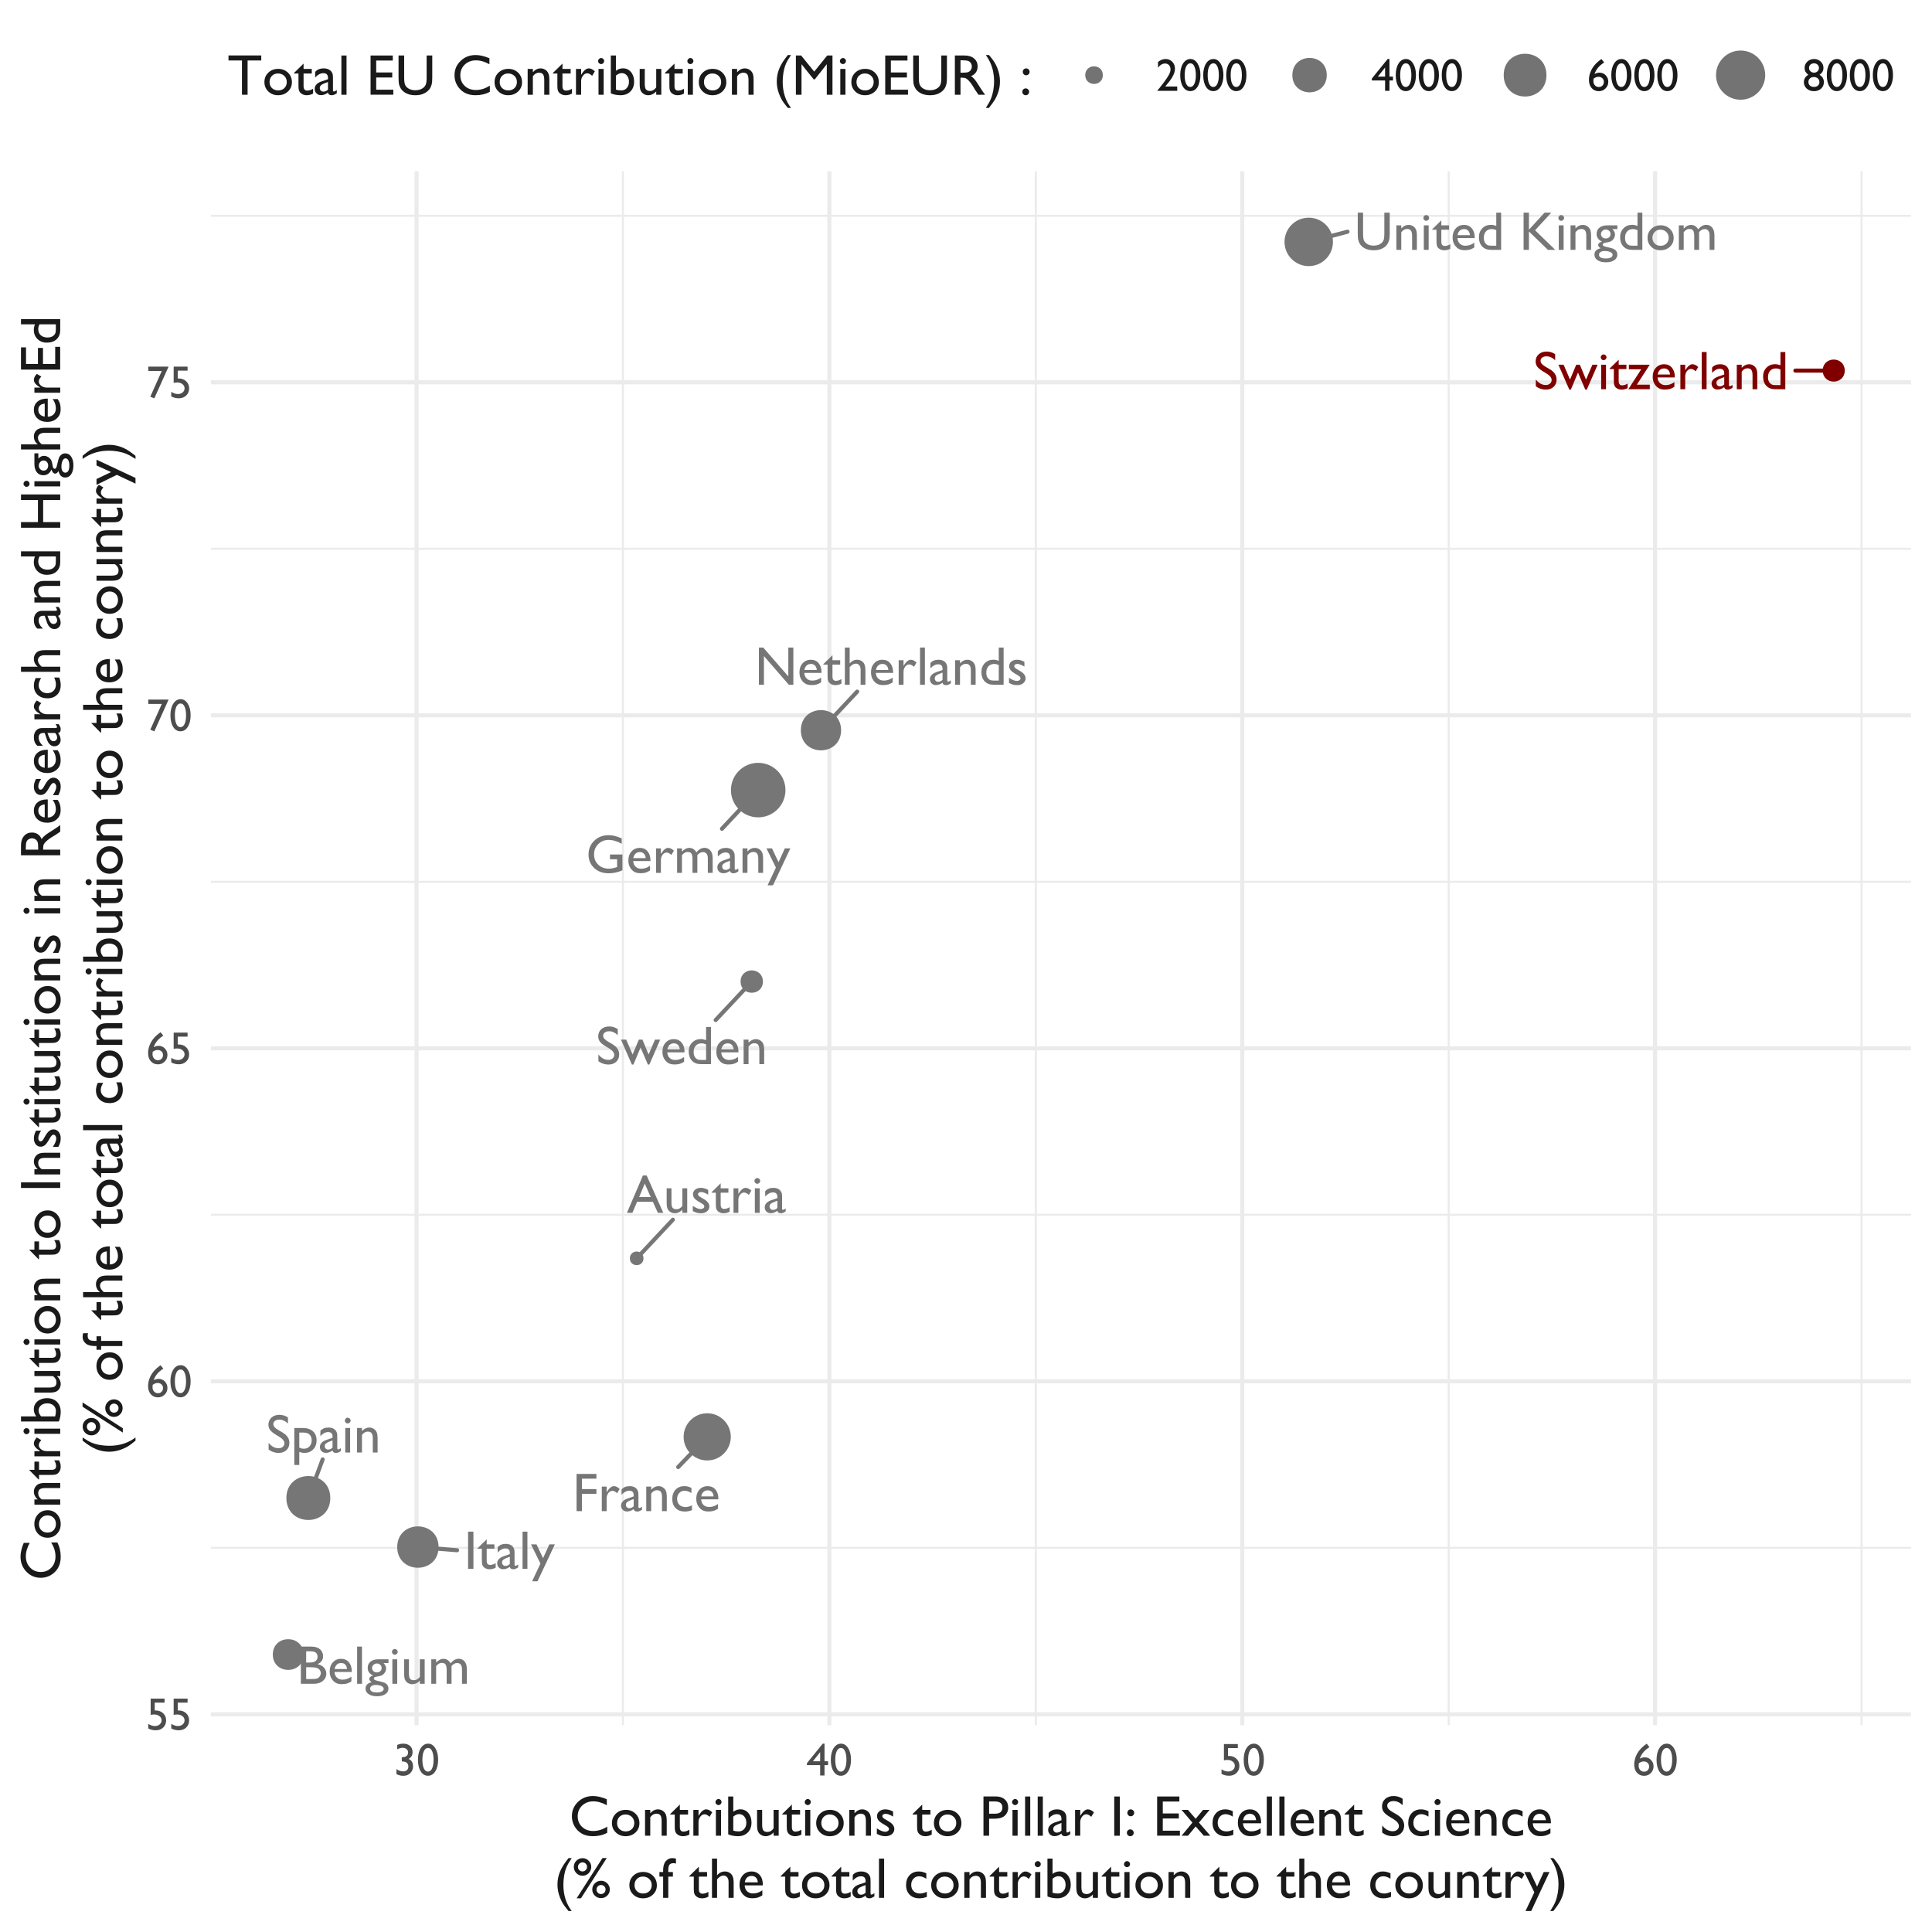<?xml version="1.0" encoding="UTF-8"?>
<svg xmlns="http://www.w3.org/2000/svg" xmlns:xlink="http://www.w3.org/1999/xlink" width="504pt" height="504pt" viewBox="0 0 504 504" version="1.1">
<defs>
<g>
<symbol overflow="visible" id="glyph0-0">
<path style="stroke:none;" d="M 1.781 0 L 1.781 -10.672 L 12.438 -10.672 L 12.438 0 Z M 2.672 -0.891 L 11.547 -0.891 L 11.547 -9.781 L 2.672 -9.781 Z M 2.672 -0.891 "/>
</symbol>
<symbol overflow="visible" id="glyph0-1">
<path style="stroke:none;" d="M 6.312 -4.781 L 9.562 -4.781 L 9.562 -0.672 C 8.375 -0.148 7.191 0.109 6.016 0.109 C 4.41 0.109 3.125 -0.359 2.156 -1.297 C 1.195 -2.234 0.719 -3.391 0.719 -4.766 C 0.719 -6.211 1.211 -7.414 2.203 -8.375 C 3.203 -9.344 4.453 -9.828 5.953 -9.828 C 6.504 -9.828 7.023 -9.766 7.516 -9.641 C 8.004 -9.523 8.625 -9.312 9.375 -9 L 9.375 -7.578 C 8.219 -8.254 7.066 -8.594 5.922 -8.594 C 4.867 -8.594 3.977 -8.227 3.25 -7.5 C 2.52 -6.781 2.156 -5.895 2.156 -4.844 C 2.156 -3.738 2.52 -2.836 3.25 -2.141 C 3.977 -1.441 4.91 -1.094 6.047 -1.094 C 6.609 -1.094 7.273 -1.223 8.047 -1.484 L 8.172 -1.516 L 8.172 -3.547 L 6.312 -3.547 Z M 6.312 -4.781 "/>
</symbol>
<symbol overflow="visible" id="glyph0-2">
<path style="stroke:none;" d="M 6.344 -3.078 L 1.844 -3.078 C 1.875 -2.473 2.078 -1.988 2.453 -1.625 C 2.836 -1.258 3.328 -1.078 3.922 -1.078 C 4.754 -1.078 5.523 -1.336 6.234 -1.859 L 6.234 -0.625 C 5.836 -0.363 5.445 -0.176 5.062 -0.062 C 4.688 0.039 4.242 0.094 3.734 0.094 C 3.023 0.094 2.453 -0.051 2.016 -0.344 C 1.586 -0.633 1.238 -1.023 0.969 -1.516 C 0.707 -2.004 0.578 -2.578 0.578 -3.234 C 0.578 -4.203 0.852 -4.988 1.406 -5.594 C 1.957 -6.207 2.676 -6.516 3.562 -6.516 C 4.406 -6.516 5.078 -6.219 5.578 -5.625 C 6.086 -5.031 6.344 -4.238 6.344 -3.25 Z M 1.875 -3.844 L 5.094 -3.844 C 5.062 -4.344 4.91 -4.727 4.641 -5 C 4.367 -5.281 4.008 -5.422 3.562 -5.422 C 3.102 -5.422 2.727 -5.281 2.438 -5 C 2.145 -4.727 1.957 -4.344 1.875 -3.844 Z M 1.875 -3.844 "/>
</symbol>
<symbol overflow="visible" id="glyph0-3">
<path style="stroke:none;" d="M 2.25 -6.391 L 2.25 -4.922 L 2.312 -5.031 C 2.926 -6.02 3.539 -6.516 4.156 -6.516 C 4.625 -6.516 5.117 -6.273 5.641 -5.797 L 4.984 -4.672 C 4.535 -5.086 4.125 -5.297 3.75 -5.297 C 3.344 -5.297 2.988 -5.102 2.688 -4.719 C 2.395 -4.332 2.25 -3.875 2.25 -3.344 L 2.25 0 L 0.984 0 L 0.984 -6.391 Z M 2.25 -6.391 "/>
</symbol>
<symbol overflow="visible" id="glyph0-4">
<path style="stroke:none;" d="M 6.125 -4.641 L 6.125 0 L 4.859 0 L 4.859 -3.562 C 4.859 -4.258 4.766 -4.75 4.578 -5.031 C 4.391 -5.312 4.055 -5.453 3.578 -5.453 C 3.316 -5.453 3.078 -5.391 2.859 -5.266 C 2.641 -5.148 2.391 -4.941 2.109 -4.641 L 2.109 0 L 0.844 0 L 0.844 -6.391 L 2.109 -6.391 L 2.109 -5.547 C 2.742 -6.191 3.367 -6.516 3.984 -6.516 C 4.797 -6.516 5.426 -6.129 5.875 -5.359 C 6.551 -6.141 7.254 -6.531 7.984 -6.531 C 8.609 -6.531 9.117 -6.301 9.516 -5.844 C 9.922 -5.395 10.125 -4.703 10.125 -3.766 L 10.125 0 L 8.859 0 L 8.859 -3.781 C 8.859 -4.312 8.75 -4.719 8.531 -5 C 8.312 -5.281 8 -5.422 7.594 -5.422 C 7.07 -5.422 6.582 -5.16 6.125 -4.641 Z M 6.125 -4.641 "/>
</symbol>
<symbol overflow="visible" id="glyph0-5">
<path style="stroke:none;" d="M 4.906 -3.844 L 4.906 -1.125 C 4.906 -0.906 4.977 -0.797 5.125 -0.797 C 5.281 -0.797 5.52 -0.91 5.844 -1.141 L 5.844 -0.375 C 5.562 -0.188 5.332 -0.062 5.156 0 C 4.977 0.07 4.797 0.109 4.609 0.109 C 4.066 0.109 3.75 -0.102 3.656 -0.531 C 3.113 -0.113 2.539 0.094 1.938 0.094 C 1.488 0.094 1.113 -0.051 0.812 -0.344 C 0.52 -0.633 0.375 -1.004 0.375 -1.453 C 0.375 -1.859 0.52 -2.219 0.812 -2.531 C 1.102 -2.844 1.516 -3.094 2.047 -3.281 L 3.672 -3.844 L 3.672 -4.172 C 3.672 -4.941 3.285 -5.328 2.516 -5.328 C 1.828 -5.328 1.156 -4.973 0.5 -4.266 L 0.5 -5.641 C 0.988 -6.223 1.695 -6.516 2.625 -6.516 C 3.312 -6.516 3.863 -6.332 4.281 -5.969 C 4.414 -5.852 4.535 -5.695 4.641 -5.5 C 4.754 -5.312 4.828 -5.117 4.859 -4.922 C 4.891 -4.734 4.906 -4.375 4.906 -3.844 Z M 3.672 -1.266 L 3.672 -3.156 L 2.812 -2.828 C 2.383 -2.66 2.082 -2.488 1.906 -2.312 C 1.727 -2.145 1.641 -1.93 1.641 -1.672 C 1.641 -1.398 1.723 -1.18 1.891 -1.016 C 2.055 -0.848 2.273 -0.766 2.547 -0.766 C 2.953 -0.766 3.328 -0.93 3.672 -1.266 Z M 3.672 -1.266 "/>
</symbol>
<symbol overflow="visible" id="glyph0-6">
<path style="stroke:none;" d="M 2.156 -6.391 L 2.156 -5.578 C 2.719 -6.203 3.359 -6.516 4.078 -6.516 C 4.473 -6.516 4.844 -6.41 5.188 -6.203 C 5.531 -5.992 5.789 -5.707 5.969 -5.344 C 6.145 -4.988 6.234 -4.426 6.234 -3.656 L 6.234 0 L 4.984 0 L 4.984 -3.641 C 4.984 -4.285 4.879 -4.75 4.672 -5.031 C 4.473 -5.312 4.141 -5.453 3.672 -5.453 C 3.078 -5.453 2.57 -5.156 2.156 -4.562 L 2.156 0 L 0.875 0 L 0.875 -6.391 Z M 2.156 -6.391 "/>
</symbol>
<symbol overflow="visible" id="glyph0-7">
<path style="stroke:none;" d="M 4.797 -6.391 L 6.234 -6.391 L 1.703 3.25 L 0.297 3.25 L 2.469 -1.375 L 0 -6.391 L 1.438 -6.391 L 3.156 -2.781 Z M 4.797 -6.391 "/>
</symbol>
<symbol overflow="visible" id="glyph0-8">
<path style="stroke:none;" d="M 7.812 -9.703 L 9.219 -9.703 L 9.219 -4.188 C 9.219 -3.445 9.16 -2.883 9.047 -2.5 C 8.941 -2.125 8.805 -1.812 8.641 -1.562 C 8.484 -1.312 8.289 -1.082 8.062 -0.875 C 7.289 -0.219 6.285 0.109 5.047 0.109 C 3.785 0.109 2.77 -0.219 2 -0.875 C 1.77 -1.082 1.578 -1.312 1.422 -1.562 C 1.266 -1.812 1.133 -2.117 1.031 -2.484 C 0.926 -2.848 0.875 -3.422 0.875 -4.203 L 0.875 -9.703 L 2.266 -9.703 L 2.266 -4.188 C 2.266 -3.281 2.367 -2.645 2.578 -2.281 C 2.785 -1.926 3.102 -1.641 3.531 -1.422 C 3.957 -1.211 4.457 -1.109 5.031 -1.109 C 5.852 -1.109 6.523 -1.32 7.047 -1.75 C 7.316 -1.988 7.508 -2.266 7.625 -2.578 C 7.75 -2.891 7.812 -3.426 7.812 -4.188 Z M 7.812 -9.703 "/>
</symbol>
<symbol overflow="visible" id="glyph0-9">
<path style="stroke:none;" d="M 1.547 -9.078 C 1.754 -9.078 1.93 -9.004 2.078 -8.859 C 2.234 -8.711 2.312 -8.535 2.312 -8.328 C 2.312 -8.129 2.234 -7.953 2.078 -7.797 C 1.93 -7.648 1.754 -7.578 1.547 -7.578 C 1.348 -7.578 1.176 -7.648 1.031 -7.797 C 0.883 -7.953 0.812 -8.129 0.812 -8.328 C 0.812 -8.523 0.883 -8.695 1.031 -8.844 C 1.176 -9 1.348 -9.078 1.547 -9.078 Z M 0.922 -6.391 L 2.188 -6.391 L 2.188 0 L 0.922 0 Z M 0.922 -6.391 "/>
</symbol>
<symbol overflow="visible" id="glyph0-10">
<path style="stroke:none;" d="M 0 -5.375 L 2.375 -7.703 L 2.375 -6.391 L 4.391 -6.391 L 4.391 -5.25 L 2.375 -5.25 L 2.375 -2.125 C 2.375 -1.383 2.676 -1.016 3.281 -1.016 C 3.738 -1.016 4.219 -1.172 4.719 -1.484 L 4.719 -0.297 C 4.227 -0.023 3.695 0.109 3.125 0.109 C 2.551 0.109 2.07 -0.055 1.688 -0.391 C 1.562 -0.492 1.457 -0.609 1.375 -0.734 C 1.301 -0.867 1.238 -1.035 1.188 -1.234 C 1.133 -1.441 1.109 -1.836 1.109 -2.422 L 1.109 -5.25 L 0 -5.25 Z M 0 -5.375 "/>
</symbol>
<symbol overflow="visible" id="glyph0-11">
<path style="stroke:none;" d="M 5.156 -9.703 L 6.422 -9.703 L 6.422 0 L 3.734 0 C 2.785 0 2.031 -0.297 1.469 -0.891 C 0.906 -1.492 0.625 -2.297 0.625 -3.297 C 0.625 -4.234 0.914 -5.004 1.5 -5.609 C 2.094 -6.223 2.848 -6.531 3.766 -6.531 C 4.191 -6.531 4.656 -6.438 5.156 -6.25 Z M 5.156 -1.078 L 5.156 -5.125 C 4.758 -5.32 4.363 -5.422 3.969 -5.422 C 3.332 -5.422 2.828 -5.211 2.453 -4.797 C 2.086 -4.391 1.906 -3.836 1.906 -3.141 C 1.906 -2.484 2.066 -1.977 2.391 -1.625 C 2.586 -1.414 2.789 -1.27 3 -1.188 C 3.219 -1.113 3.609 -1.078 4.172 -1.078 Z M 5.156 -1.078 "/>
</symbol>
<symbol overflow="visible" id="glyph0-12">
<path style="stroke:none;" d=""/>
</symbol>
<symbol overflow="visible" id="glyph0-13">
<path style="stroke:none;" d="M 6.547 -9.703 L 8.297 -9.703 L 4.078 -5.109 L 9.328 0 L 7.422 0 L 2.469 -4.797 L 2.469 0 L 1.078 0 L 1.078 -9.703 L 2.469 -9.703 L 2.469 -5.266 Z M 6.547 -9.703 "/>
</symbol>
<symbol overflow="visible" id="glyph0-14">
<path style="stroke:none;" d="M 0.562 -4.172 C 0.562 -4.859 0.812 -5.398 1.312 -5.797 C 1.812 -6.191 2.492 -6.391 3.359 -6.391 L 5.984 -6.391 L 5.984 -5.406 L 4.688 -5.406 C 4.938 -5.145 5.109 -4.91 5.203 -4.703 C 5.305 -4.492 5.359 -4.254 5.359 -3.984 C 5.359 -3.66 5.266 -3.336 5.078 -3.016 C 4.891 -2.691 4.645 -2.441 4.344 -2.266 C 4.039 -2.098 3.551 -1.961 2.875 -1.859 C 2.395 -1.785 2.156 -1.625 2.156 -1.375 C 2.156 -1.219 2.242 -1.094 2.422 -1 C 2.598 -0.906 2.922 -0.805 3.391 -0.703 C 4.172 -0.535 4.672 -0.398 4.891 -0.297 C 5.117 -0.203 5.328 -0.066 5.516 0.109 C 5.816 0.41 5.969 0.797 5.969 1.266 C 5.969 1.867 5.695 2.348 5.156 2.703 C 4.625 3.066 3.906 3.25 3 3.25 C 2.082 3.25 1.352 3.066 0.812 2.703 C 0.27 2.348 0 1.863 0 1.25 C 0 0.383 0.535 -0.172 1.609 -0.422 C 1.18 -0.691 0.969 -0.961 0.969 -1.234 C 0.969 -1.441 1.055 -1.629 1.234 -1.797 C 1.422 -1.961 1.672 -2.082 1.984 -2.156 C 1.035 -2.57 0.562 -3.242 0.562 -4.172 Z M 2.938 -5.297 C 2.602 -5.297 2.312 -5.176 2.062 -4.938 C 1.82 -4.707 1.703 -4.43 1.703 -4.109 C 1.703 -3.773 1.82 -3.5 2.062 -3.281 C 2.301 -3.07 2.598 -2.969 2.953 -2.969 C 3.316 -2.969 3.613 -3.078 3.844 -3.297 C 4.082 -3.516 4.203 -3.789 4.203 -4.125 C 4.203 -4.457 4.082 -4.734 3.844 -4.953 C 3.602 -5.18 3.301 -5.297 2.938 -5.297 Z M 2.641 0.297 C 2.211 0.297 1.863 0.383 1.594 0.562 C 1.32 0.75 1.188 0.984 1.188 1.266 C 1.188 1.922 1.781 2.25 2.969 2.25 C 3.531 2.25 3.961 2.164 4.266 2 C 4.578 1.832 4.734 1.602 4.734 1.312 C 4.734 1.008 4.535 0.766 4.141 0.578 C 3.754 0.391 3.254 0.297 2.641 0.297 Z M 2.641 0.297 "/>
</symbol>
<symbol overflow="visible" id="glyph0-15">
<path style="stroke:none;" d="M 3.953 -6.406 C 4.922 -6.406 5.727 -6.086 6.375 -5.453 C 7.02 -4.828 7.344 -4.039 7.344 -3.094 C 7.344 -2.176 7.016 -1.41 6.359 -0.797 C 5.703 -0.191 4.879 0.109 3.891 0.109 C 2.93 0.109 2.129 -0.195 1.484 -0.812 C 0.848 -1.438 0.531 -2.207 0.531 -3.125 C 0.531 -4.062 0.852 -4.844 1.5 -5.469 C 2.156 -6.094 2.973 -6.406 3.953 -6.406 Z M 3.875 -5.266 C 3.27 -5.266 2.773 -5.062 2.391 -4.656 C 2.004 -4.258 1.812 -3.754 1.812 -3.141 C 1.812 -2.535 2.008 -2.035 2.406 -1.641 C 2.801 -1.254 3.312 -1.062 3.938 -1.062 C 4.551 -1.062 5.055 -1.258 5.453 -1.656 C 5.848 -2.051 6.047 -2.551 6.047 -3.156 C 6.047 -3.758 5.836 -4.258 5.422 -4.656 C 5.016 -5.062 4.5 -5.266 3.875 -5.266 Z M 3.875 -5.266 "/>
</symbol>
<symbol overflow="visible" id="glyph0-16">
<path style="stroke:none;" d="M 1.078 -9.703 L 6.25 -9.703 L 6.25 -8.469 L 2.469 -8.469 L 2.469 -5.75 L 6.25 -5.75 L 6.25 -4.516 L 2.469 -4.516 L 2.469 0 L 1.078 0 Z M 1.078 -9.703 "/>
</symbol>
<symbol overflow="visible" id="glyph0-17">
<path style="stroke:none;" d="M 5.688 -1.5 L 5.688 -0.25 C 5.051 -0.008 4.43 0.109 3.828 0.109 C 2.828 0.109 2.031 -0.188 1.438 -0.781 C 0.844 -1.375 0.547 -2.164 0.547 -3.156 C 0.547 -4.164 0.832 -4.977 1.406 -5.594 C 1.988 -6.207 2.75 -6.516 3.688 -6.516 C 4.02 -6.516 4.316 -6.484 4.578 -6.422 C 4.836 -6.359 5.16 -6.238 5.547 -6.062 L 5.547 -4.719 C 4.91 -5.125 4.316 -5.328 3.766 -5.328 C 3.203 -5.328 2.734 -5.125 2.359 -4.719 C 1.992 -4.32 1.812 -3.816 1.812 -3.203 C 1.812 -2.547 2.008 -2.023 2.406 -1.641 C 2.801 -1.254 3.336 -1.062 4.016 -1.062 C 4.492 -1.062 5.051 -1.207 5.688 -1.5 Z M 5.688 -1.5 "/>
</symbol>
<symbol overflow="visible" id="glyph0-18">
<path style="stroke:none;" d="M 3.469 -4.062 L 2.422 -4.703 C 1.754 -5.109 1.281 -5.504 1 -5.891 C 0.719 -6.285 0.578 -6.738 0.578 -7.25 C 0.578 -8.008 0.844 -8.629 1.375 -9.109 C 1.906 -9.586 2.594 -9.828 3.438 -9.828 C 4.25 -9.828 4.992 -9.598 5.672 -9.141 L 5.672 -7.562 C 4.973 -8.238 4.223 -8.578 3.422 -8.578 C 2.961 -8.578 2.586 -8.469 2.297 -8.25 C 2.004 -8.039 1.859 -7.773 1.859 -7.453 C 1.859 -7.16 1.961 -6.883 2.172 -6.625 C 2.391 -6.375 2.738 -6.109 3.219 -5.828 L 4.281 -5.203 C 5.457 -4.504 6.047 -3.609 6.047 -2.516 C 6.047 -1.734 5.785 -1.098 5.266 -0.609 C 4.742 -0.129 4.07 0.109 3.25 0.109 C 2.289 0.109 1.414 -0.18 0.625 -0.766 L 0.625 -2.531 C 1.375 -1.582 2.242 -1.109 3.234 -1.109 C 3.66 -1.109 4.02 -1.227 4.312 -1.469 C 4.602 -1.719 4.75 -2.023 4.75 -2.391 C 4.75 -2.984 4.32 -3.539 3.469 -4.062 Z M 3.469 -4.062 "/>
</symbol>
<symbol overflow="visible" id="glyph0-19">
<path style="stroke:none;" d="M 0.812 3.25 L 0.812 -6.391 L 3.031 -6.391 C 4.164 -6.391 5.047 -6.102 5.672 -5.531 C 6.305 -4.969 6.625 -4.18 6.625 -3.172 C 6.625 -2.211 6.328 -1.426 5.734 -0.812 C 5.141 -0.195 4.379 0.109 3.453 0.109 C 3.047 0.109 2.598 0.02 2.109 -0.156 L 2.109 3.25 Z M 3 -5.203 L 2.109 -5.203 L 2.109 -1.281 C 2.492 -1.082 2.898 -0.984 3.328 -0.984 C 3.922 -0.984 4.406 -1.188 4.781 -1.594 C 5.156 -2.008 5.344 -2.539 5.344 -3.188 C 5.344 -3.602 5.254 -3.969 5.078 -4.281 C 4.898 -4.602 4.656 -4.836 4.344 -4.984 C 4.039 -5.129 3.594 -5.203 3 -5.203 Z M 3 -5.203 "/>
</symbol>
<symbol overflow="visible" id="glyph0-20">
<path style="stroke:none;" d="M 1.078 -9.703 L 2.469 -9.703 L 2.469 0 L 1.078 0 Z M 1.078 -9.703 "/>
</symbol>
<symbol overflow="visible" id="glyph0-21">
<path style="stroke:none;" d="M 0.922 -9.703 L 2.188 -9.703 L 2.188 0 L 0.922 0 Z M 0.922 -9.703 "/>
</symbol>
<symbol overflow="visible" id="glyph0-22">
<path style="stroke:none;" d="M 8.781 -9.703 L 10.094 -9.703 L 10.094 0 L 8.906 0 L 2.422 -7.469 L 2.422 0 L 1.109 0 L 1.109 -9.703 L 2.234 -9.703 L 8.781 -2.172 Z M 8.781 -9.703 "/>
</symbol>
<symbol overflow="visible" id="glyph0-23">
<path style="stroke:none;" d="M 0.875 -9.703 L 2.125 -9.703 L 2.125 -5.547 C 2.656 -6.191 3.312 -6.516 4.094 -6.516 C 4.52 -6.516 4.898 -6.406 5.234 -6.188 C 5.578 -5.977 5.828 -5.688 5.984 -5.312 C 6.148 -4.938 6.234 -4.379 6.234 -3.641 L 6.234 0 L 4.984 0 L 4.984 -3.953 C 4.984 -4.422 4.867 -4.797 4.641 -5.078 C 4.41 -5.359 4.109 -5.5 3.734 -5.5 C 3.453 -5.5 3.188 -5.426 2.938 -5.281 C 2.695 -5.145 2.426 -4.91 2.125 -4.578 L 2.125 0 L 0.875 0 Z M 0.875 -9.703 "/>
</symbol>
<symbol overflow="visible" id="glyph0-24">
<path style="stroke:none;" d="M 0.578 -0.453 L 0.578 -1.812 C 0.941 -1.562 1.305 -1.359 1.672 -1.203 C 2.047 -1.055 2.363 -0.984 2.625 -0.984 C 2.883 -0.984 3.109 -1.047 3.297 -1.172 C 3.484 -1.305 3.578 -1.461 3.578 -1.641 C 3.578 -1.828 3.516 -1.977 3.391 -2.094 C 3.273 -2.219 3.016 -2.395 2.609 -2.625 C 1.785 -3.082 1.25 -3.473 1 -3.797 C 0.75 -4.117 0.625 -4.469 0.625 -4.844 C 0.625 -5.332 0.812 -5.734 1.188 -6.047 C 1.57 -6.359 2.066 -6.516 2.672 -6.516 C 3.297 -6.516 3.938 -6.336 4.594 -5.984 L 4.594 -4.734 C 3.844 -5.191 3.227 -5.422 2.75 -5.422 C 2.508 -5.422 2.312 -5.367 2.156 -5.266 C 2.008 -5.16 1.938 -5.02 1.938 -4.844 C 1.938 -4.695 2.004 -4.555 2.141 -4.422 C 2.273 -4.285 2.516 -4.125 2.859 -3.938 L 3.312 -3.672 C 4.375 -3.078 4.906 -2.414 4.906 -1.688 C 4.906 -1.156 4.695 -0.723 4.281 -0.391 C 3.875 -0.055 3.352 0.109 2.719 0.109 C 2.332 0.109 1.988 0.07 1.688 0 C 1.395 -0.082 1.023 -0.234 0.578 -0.453 Z M 0.578 -0.453 "/>
</symbol>
<symbol overflow="visible" id="glyph0-25">
<path style="stroke:none;" d="M 4.359 0 L 1.062 0 L 1.062 -9.703 L 3.609 -9.703 C 4.41 -9.703 5.035 -9.594 5.484 -9.375 C 5.93 -9.156 6.27 -8.859 6.5 -8.484 C 6.738 -8.109 6.859 -7.672 6.859 -7.172 C 6.859 -6.223 6.367 -5.539 5.391 -5.125 C 6.098 -4.988 6.66 -4.695 7.078 -4.25 C 7.492 -3.801 7.703 -3.266 7.703 -2.641 C 7.703 -2.148 7.57 -1.707 7.312 -1.312 C 7.062 -0.926 6.691 -0.609 6.203 -0.359 C 5.711 -0.117 5.098 0 4.359 0 Z M 3.656 -8.469 L 2.453 -8.469 L 2.453 -5.547 L 3.375 -5.547 C 4.113 -5.547 4.641 -5.688 4.953 -5.969 C 5.266 -6.25 5.422 -6.613 5.422 -7.062 C 5.422 -8 4.832 -8.469 3.656 -8.469 Z M 3.75 -4.312 L 2.453 -4.312 L 2.453 -1.234 L 3.828 -1.234 C 4.586 -1.234 5.102 -1.289 5.375 -1.406 C 5.645 -1.531 5.859 -1.719 6.016 -1.969 C 6.18 -2.219 6.266 -2.484 6.266 -2.766 C 6.266 -3.066 6.176 -3.336 6 -3.578 C 5.832 -3.828 5.586 -4.008 5.266 -4.125 C 4.953 -4.25 4.445 -4.312 3.75 -4.312 Z M 3.75 -4.312 "/>
</symbol>
<symbol overflow="visible" id="glyph0-26">
<path style="stroke:none;" d="M 4.969 0 L 4.969 -0.812 C 4.695 -0.52 4.391 -0.289 4.047 -0.125 C 3.703 0.031 3.359 0.109 3.016 0.109 C 2.609 0.109 2.234 0.008 1.891 -0.188 C 1.555 -0.395 1.301 -0.672 1.125 -1.016 C 0.957 -1.359 0.875 -1.93 0.875 -2.734 L 0.875 -6.391 L 2.125 -6.391 L 2.125 -2.75 C 2.125 -2.07 2.219 -1.598 2.406 -1.328 C 2.602 -1.066 2.945 -0.938 3.438 -0.938 C 4.031 -0.938 4.539 -1.227 4.969 -1.812 L 4.969 -6.391 L 6.234 -6.391 L 6.234 0 Z M 4.969 0 "/>
</symbol>
<symbol overflow="visible" id="glyph0-27">
<path style="stroke:none;" d="M 8.875 -6.391 L 10.234 -6.391 L 7.406 0.109 L 7.016 0.109 L 5.109 -4.344 L 3.25 0.109 L 2.844 0.109 L 0 -6.391 L 1.359 -6.391 L 3.031 -2.516 L 4.656 -6.391 L 5.594 -6.391 L 7.203 -2.516 Z M 8.875 -6.391 "/>
</symbol>
<symbol overflow="visible" id="glyph0-28">
<path style="stroke:none;" d="M 0.297 -6.391 L 5.75 -6.391 L 2.375 -1.188 L 5.75 -1.188 L 5.75 0 L 0.156 0 L 3.516 -5.203 L 0.297 -5.203 Z M 0.297 -6.391 "/>
</symbol>
<symbol overflow="visible" id="glyph0-29">
<path style="stroke:none;" d="M 4.172 -9.75 L 5.141 -9.75 L 9.484 0 L 8.062 0 L 6.766 -2.875 L 2.641 -2.875 L 1.422 0 L 0 0 Z M 6.203 -4.109 L 4.641 -7.625 L 3.188 -4.109 Z M 6.203 -4.109 "/>
</symbol>
<symbol overflow="visible" id="glyph1-0">
<path style="stroke:none;" d="M 1.5 0 L 1.5 -9 L 10.5 -9 L 10.5 0 Z M 2.25 -0.75 L 9.75 -0.75 L 9.75 -8.25 L 2.25 -8.25 Z M 2.25 -0.75 "/>
</symbol>
<symbol overflow="visible" id="glyph1-1">
<path style="stroke:none;" d="M 1.219 -8.188 L 4.844 -8.188 L 4.844 -7.141 L 2.281 -7.141 L 2.281 -5.078 C 2.363 -5.086 2.445 -5.094 2.531 -5.094 C 3.32 -5.094 3.973 -4.848 4.484 -4.359 C 4.992 -3.879 5.25 -3.266 5.25 -2.516 C 5.25 -1.742 4.992 -1.117 4.484 -0.641 C 3.984 -0.16 3.332 0.078 2.531 0.078 C 1.863 0.078 1.219 -0.082 0.594 -0.406 L 0.594 -1.609 C 1.188 -1.223 1.766 -1.031 2.328 -1.031 C 2.816 -1.031 3.227 -1.172 3.562 -1.453 C 3.895 -1.742 4.062 -2.098 4.062 -2.516 C 4.062 -2.953 3.879 -3.316 3.516 -3.609 C 3.16 -3.898 2.707 -4.047 2.156 -4.047 C 1.695 -4.047 1.383 -4.004 1.219 -3.922 Z M 1.219 -8.188 "/>
</symbol>
<symbol overflow="visible" id="glyph1-2">
<path style="stroke:none;" d="M 3.688 -8.203 L 3.797 -8.297 L 4.516 -7.391 C 3.891 -6.992 3.367 -6.555 2.953 -6.078 C 2.547 -5.598 2.227 -5.035 2 -4.391 C 2.438 -4.617 2.867 -4.734 3.297 -4.734 C 3.941 -4.734 4.484 -4.504 4.922 -4.047 C 5.367 -3.586 5.594 -3.023 5.594 -2.359 C 5.594 -1.68 5.352 -1.102 4.875 -0.625 C 4.395 -0.145 3.812 0.094 3.125 0.094 C 2.352 0.094 1.727 -0.176 1.25 -0.719 C 0.781 -1.258 0.547 -1.969 0.547 -2.844 C 0.547 -3.5 0.664 -4.148 0.906 -4.797 C 1.145 -5.453 1.492 -6.062 1.953 -6.625 C 2.422 -7.195 3 -7.723 3.688 -8.203 Z M 1.75 -3.188 C 1.719 -3 1.703 -2.789 1.703 -2.562 C 1.703 -2.102 1.836 -1.723 2.109 -1.422 C 2.379 -1.129 2.723 -0.984 3.141 -0.984 C 3.516 -0.984 3.82 -1.109 4.062 -1.359 C 4.312 -1.617 4.438 -1.941 4.438 -2.328 C 4.438 -2.723 4.305 -3.039 4.047 -3.281 C 3.785 -3.531 3.441 -3.656 3.016 -3.656 C 2.797 -3.656 2.598 -3.617 2.422 -3.547 C 2.242 -3.484 2.02 -3.363 1.75 -3.188 Z M 1.75 -3.188 "/>
</symbol>
<symbol overflow="visible" id="glyph1-3">
<path style="stroke:none;" d="M 3.047 -8.297 C 3.797 -8.297 4.414 -7.898 4.906 -7.109 C 5.395 -6.328 5.641 -5.328 5.641 -4.109 C 5.641 -2.867 5.395 -1.859 4.906 -1.078 C 4.414 -0.305 3.781 0.078 3 0.078 C 2.207 0.078 1.57 -0.301 1.094 -1.062 C 0.613 -1.82 0.375 -2.832 0.375 -4.094 C 0.375 -5.332 0.617 -6.344 1.109 -7.125 C 1.609 -7.906 2.254 -8.297 3.047 -8.297 Z M 3.062 -7.172 L 3 -7.172 C 2.551 -7.172 2.191 -6.895 1.922 -6.344 C 1.66 -5.789 1.531 -5.047 1.531 -4.109 C 1.531 -3.141 1.66 -2.379 1.922 -1.828 C 2.18 -1.273 2.535 -1 2.984 -1 C 3.441 -1 3.801 -1.273 4.062 -1.828 C 4.32 -2.379 4.453 -3.125 4.453 -4.062 C 4.453 -5.008 4.328 -5.766 4.078 -6.328 C 3.828 -6.891 3.488 -7.172 3.062 -7.172 Z M 3.062 -7.172 "/>
</symbol>
<symbol overflow="visible" id="glyph1-4">
<path style="stroke:none;" d="M 0.594 -8.188 L 5.891 -8.188 L 2.172 0.094 L 1.125 -0.344 L 4.125 -7.062 L 0.594 -7.062 Z M 0.594 -8.188 "/>
</symbol>
<symbol overflow="visible" id="glyph1-5">
<path style="stroke:none;" d="M 2.156 -4.766 L 2.234 -4.766 C 2.742 -4.766 3.129 -4.867 3.391 -5.078 C 3.66 -5.285 3.797 -5.594 3.797 -6 C 3.797 -6.363 3.664 -6.656 3.406 -6.875 C 3.156 -7.102 2.816 -7.219 2.391 -7.219 C 1.961 -7.219 1.488 -7.086 0.969 -6.828 L 0.969 -7.953 C 1.445 -8.18 1.969 -8.297 2.531 -8.297 C 3.281 -8.297 3.875 -8.098 4.312 -7.703 C 4.75 -7.316 4.969 -6.781 4.969 -6.094 C 4.969 -5.676 4.883 -5.328 4.719 -5.047 C 4.551 -4.766 4.285 -4.52 3.922 -4.312 C 4.234 -4.188 4.461 -4.035 4.609 -3.859 C 4.766 -3.68 4.883 -3.461 4.969 -3.203 C 5.051 -2.941 5.094 -2.664 5.094 -2.375 C 5.094 -1.664 4.852 -1.078 4.375 -0.609 C 3.895 -0.141 3.289 0.094 2.562 0.094 C 1.945 0.094 1.348 -0.055 0.766 -0.359 L 0.766 -1.641 C 1.379 -1.254 1.977 -1.062 2.562 -1.062 C 2.957 -1.062 3.273 -1.176 3.516 -1.406 C 3.754 -1.645 3.875 -1.957 3.875 -2.344 C 3.875 -2.664 3.773 -2.945 3.578 -3.188 C 3.461 -3.32 3.332 -3.422 3.188 -3.484 C 3.051 -3.555 2.742 -3.617 2.266 -3.672 L 2.156 -3.688 Z M 2.156 -4.766 "/>
</symbol>
<symbol overflow="visible" id="glyph1-6">
<path style="stroke:none;" d="M 4.266 -8.297 L 4.734 -8.297 L 4.734 -3.703 L 5.656 -3.703 L 5.656 -2.703 L 4.734 -2.703 L 4.734 0 L 3.594 0 L 3.594 -2.703 L 0.141 -2.703 L 0.141 -3.203 Z M 3.594 -3.703 L 3.594 -6.078 L 1.703 -3.703 Z M 3.594 -3.703 "/>
</symbol>
<symbol overflow="visible" id="glyph1-7">
<path style="stroke:none;" d="M 2.469 -1.125 L 5.594 -1.125 L 5.594 0 L 0.406 0 L 0.406 -0.078 L 0.906 -0.656 C 1.676 -1.613 2.285 -2.422 2.734 -3.078 C 3.191 -3.742 3.488 -4.25 3.625 -4.594 C 3.77 -4.938 3.844 -5.273 3.844 -5.609 C 3.844 -6.066 3.707 -6.43 3.438 -6.703 C 3.176 -6.984 2.832 -7.125 2.406 -7.125 C 2.07 -7.125 1.742 -7.023 1.422 -6.828 C 1.109 -6.641 0.828 -6.375 0.578 -6.031 L 0.578 -7.516 C 1.211 -8.035 1.867 -8.297 2.547 -8.297 C 3.254 -8.297 3.836 -8.055 4.297 -7.578 C 4.766 -7.098 5 -6.492 5 -5.766 C 5 -5.43 4.941 -5.078 4.828 -4.703 C 4.711 -4.336 4.508 -3.91 4.219 -3.422 C 3.926 -2.93 3.426 -2.27 2.719 -1.438 Z M 2.469 -1.125 "/>
</symbol>
<symbol overflow="visible" id="glyph1-8">
<path style="stroke:none;" d="M 0.578 -5.984 C 0.578 -6.629 0.816 -7.176 1.297 -7.625 C 1.773 -8.07 2.363 -8.297 3.062 -8.297 C 3.738 -8.297 4.312 -8.07 4.781 -7.625 C 5.258 -7.188 5.5 -6.641 5.5 -5.984 C 5.5 -5.254 5.16 -4.648 4.484 -4.172 C 5.234 -3.734 5.609 -3.094 5.609 -2.25 C 5.609 -1.57 5.363 -1.008 4.875 -0.562 C 4.383 -0.125 3.766 0.094 3.016 0.094 C 2.273 0.094 1.648 -0.129 1.141 -0.578 C 0.641 -1.035 0.391 -1.594 0.391 -2.25 C 0.391 -3.082 0.773 -3.723 1.547 -4.172 C 1.203 -4.453 0.953 -4.734 0.797 -5.016 C 0.648 -5.297 0.578 -5.617 0.578 -5.984 Z M 4.328 -5.953 C 4.328 -6.305 4.203 -6.598 3.953 -6.828 C 3.711 -7.055 3.406 -7.172 3.031 -7.172 C 2.656 -7.172 2.344 -7.055 2.094 -6.828 C 1.852 -6.609 1.734 -6.32 1.734 -5.969 C 1.734 -5.625 1.863 -5.332 2.125 -5.094 C 2.383 -4.852 2.691 -4.734 3.047 -4.734 C 3.398 -4.734 3.703 -4.852 3.953 -5.094 C 4.203 -5.332 4.328 -5.617 4.328 -5.953 Z M 4.438 -2.203 L 4.438 -2.312 C 4.438 -2.688 4.301 -2.992 4.031 -3.234 C 3.758 -3.473 3.41 -3.594 2.984 -3.594 C 2.566 -3.594 2.227 -3.473 1.969 -3.234 C 1.707 -2.992 1.578 -2.68 1.578 -2.297 C 1.578 -1.922 1.707 -1.613 1.969 -1.375 C 2.238 -1.133 2.594 -1.016 3.031 -1.016 C 3.438 -1.016 3.77 -1.125 4.031 -1.344 C 4.301 -1.562 4.438 -1.848 4.438 -2.203 Z M 4.438 -2.203 "/>
</symbol>
<symbol overflow="visible" id="glyph2-0">
<path style="stroke:none;" d="M 1.875 0 L 1.875 -11.25 L 13.125 -11.25 L 13.125 0 Z M 2.812 -0.938 L 12.188 -0.938 L 12.188 -10.312 L 2.812 -10.312 Z M 2.812 -0.938 "/>
</symbol>
<symbol overflow="visible" id="glyph2-1">
<path style="stroke:none;" d="M 9.953 -2.375 L 9.953 -0.766 C 8.867 -0.172 7.625 0.125 6.219 0.125 C 5.082 0.125 4.113 -0.102 3.312 -0.562 C 2.52 -1.031 1.891 -1.664 1.422 -2.469 C 0.961 -3.27 0.734 -4.141 0.734 -5.078 C 0.734 -6.566 1.266 -7.816 2.328 -8.828 C 3.391 -9.848 4.695 -10.359 6.25 -10.359 C 7.32 -10.359 8.52 -10.078 9.844 -9.516 L 9.844 -7.953 C 8.645 -8.629 7.473 -8.969 6.328 -8.969 C 5.16 -8.969 4.188 -8.598 3.406 -7.859 C 2.633 -7.117 2.25 -6.191 2.25 -5.078 C 2.25 -3.961 2.629 -3.039 3.391 -2.312 C 4.148 -1.594 5.125 -1.234 6.312 -1.234 C 7.551 -1.234 8.766 -1.613 9.953 -2.375 Z M 9.953 -2.375 "/>
</symbol>
<symbol overflow="visible" id="glyph2-2">
<path style="stroke:none;" d="M 4.172 -6.75 C 5.191 -6.75 6.039 -6.414 6.719 -5.75 C 7.395 -5.094 7.734 -4.266 7.734 -3.266 C 7.734 -2.297 7.391 -1.488 6.703 -0.844 C 6.016 -0.195 5.148 0.125 4.109 0.125 C 3.098 0.125 2.254 -0.203 1.578 -0.859 C 0.898 -1.516 0.562 -2.328 0.562 -3.297 C 0.562 -4.285 0.898 -5.109 1.578 -5.766 C 2.266 -6.422 3.129 -6.75 4.172 -6.75 Z M 4.094 -5.547 C 3.457 -5.547 2.93 -5.336 2.516 -4.922 C 2.109 -4.504 1.906 -3.969 1.906 -3.312 C 1.906 -2.664 2.113 -2.141 2.531 -1.734 C 2.957 -1.328 3.5 -1.125 4.156 -1.125 C 4.812 -1.125 5.348 -1.328 5.766 -1.734 C 6.18 -2.148 6.391 -2.68 6.391 -3.328 C 6.391 -3.973 6.172 -4.504 5.734 -4.922 C 5.297 -5.336 4.75 -5.547 4.094 -5.547 Z M 4.094 -5.547 "/>
</symbol>
<symbol overflow="visible" id="glyph2-3">
<path style="stroke:none;" d="M 2.281 -6.734 L 2.281 -5.875 C 2.875 -6.539 3.551 -6.875 4.312 -6.875 C 4.727 -6.875 5.113 -6.766 5.469 -6.547 C 5.832 -6.328 6.109 -6.023 6.297 -5.641 C 6.484 -5.266 6.578 -4.672 6.578 -3.859 L 6.578 0 L 5.25 0 L 5.25 -3.844 C 5.25 -4.531 5.145 -5.02 4.938 -5.312 C 4.727 -5.602 4.375 -5.75 3.875 -5.75 C 3.25 -5.75 2.719 -5.438 2.281 -4.812 L 2.281 0 L 0.922 0 L 0.922 -6.734 Z M 2.281 -6.734 "/>
</symbol>
<symbol overflow="visible" id="glyph2-4">
<path style="stroke:none;" d="M 0 -5.672 L 2.5 -8.125 L 2.5 -6.734 L 4.641 -6.734 L 4.641 -5.531 L 2.5 -5.531 L 2.5 -2.234 C 2.5 -1.461 2.82 -1.078 3.469 -1.078 C 3.945 -1.078 4.453 -1.238 4.984 -1.562 L 4.984 -0.312 C 4.473 -0.02 3.91 0.125 3.297 0.125 C 2.691 0.125 2.188 -0.055 1.781 -0.422 C 1.656 -0.523 1.551 -0.645 1.469 -0.781 C 1.383 -0.914 1.312 -1.094 1.25 -1.312 C 1.195 -1.531 1.172 -1.941 1.172 -2.547 L 1.172 -5.531 L 0 -5.531 Z M 0 -5.672 "/>
</symbol>
<symbol overflow="visible" id="glyph2-5">
<path style="stroke:none;" d="M 2.375 -6.734 L 2.375 -5.188 L 2.453 -5.312 C 3.086 -6.352 3.727 -6.875 4.375 -6.875 C 4.883 -6.875 5.41 -6.617 5.953 -6.109 L 5.25 -4.938 C 4.789 -5.375 4.363 -5.594 3.969 -5.594 C 3.531 -5.594 3.156 -5.383 2.844 -4.969 C 2.531 -4.562 2.375 -4.078 2.375 -3.516 L 2.375 0 L 1.031 0 L 1.031 -6.734 Z M 2.375 -6.734 "/>
</symbol>
<symbol overflow="visible" id="glyph2-6">
<path style="stroke:none;" d="M 1.641 -9.578 C 1.859 -9.578 2.047 -9.5 2.203 -9.344 C 2.359 -9.195 2.438 -9.016 2.438 -8.797 C 2.438 -8.578 2.359 -8.391 2.203 -8.234 C 2.047 -8.078 1.859 -8 1.641 -8 C 1.43 -8 1.25 -8.078 1.094 -8.234 C 0.938 -8.391 0.859 -8.578 0.859 -8.797 C 0.859 -8.992 0.938 -9.172 1.094 -9.328 C 1.25 -9.492 1.43 -9.578 1.641 -9.578 Z M 0.969 -6.734 L 2.312 -6.734 L 2.312 0 L 0.969 0 Z M 0.969 -6.734 "/>
</symbol>
<symbol overflow="visible" id="glyph2-7">
<path style="stroke:none;" d="M 0.891 -10.234 L 2.219 -10.234 L 2.219 -6.25 C 2.789 -6.676 3.406 -6.891 4.062 -6.891 C 4.914 -6.891 5.613 -6.566 6.156 -5.922 C 6.695 -5.273 6.969 -4.445 6.969 -3.438 C 6.969 -2.352 6.645 -1.488 6 -0.844 C 5.352 -0.195 4.488 0.125 3.406 0.125 C 2.969 0.125 2.508 0.078 2.031 -0.016 C 1.551 -0.109 1.172 -0.227 0.891 -0.375 Z M 2.219 -4.984 L 2.219 -1.328 C 2.676 -1.191 3.145 -1.125 3.625 -1.125 C 4.207 -1.125 4.688 -1.332 5.062 -1.75 C 5.438 -2.176 5.625 -2.719 5.625 -3.375 C 5.625 -4.039 5.445 -4.582 5.094 -5 C 4.75 -5.426 4.297 -5.641 3.734 -5.641 C 3.234 -5.641 2.727 -5.422 2.219 -4.984 Z M 2.219 -4.984 "/>
</symbol>
<symbol overflow="visible" id="glyph2-8">
<path style="stroke:none;" d="M 5.234 0 L 5.234 -0.859 C 4.953 -0.547 4.629 -0.301 4.266 -0.125 C 3.898 0.039 3.535 0.125 3.172 0.125 C 2.754 0.125 2.363 0.02 2 -0.188 C 1.645 -0.406 1.375 -0.695 1.188 -1.062 C 1.008 -1.426 0.922 -2.031 0.922 -2.875 L 0.922 -6.734 L 2.25 -6.734 L 2.25 -2.891 C 2.25 -2.18 2.348 -1.688 2.547 -1.406 C 2.754 -1.125 3.113 -0.984 3.625 -0.984 C 4.258 -0.984 4.797 -1.297 5.234 -1.922 L 5.234 -6.734 L 6.562 -6.734 L 6.562 0 Z M 5.234 0 "/>
</symbol>
<symbol overflow="visible" id="glyph2-9">
<path style="stroke:none;" d="M 0.609 -0.484 L 0.609 -1.922 C 0.984 -1.66 1.367 -1.445 1.766 -1.281 C 2.16 -1.113 2.492 -1.031 2.766 -1.031 C 3.035 -1.031 3.27 -1.098 3.469 -1.234 C 3.676 -1.367 3.781 -1.535 3.781 -1.734 C 3.781 -1.922 3.711 -2.078 3.578 -2.203 C 3.453 -2.336 3.176 -2.531 2.75 -2.781 C 1.883 -3.258 1.316 -3.664 1.047 -4 C 0.785 -4.344 0.656 -4.711 0.656 -5.109 C 0.656 -5.629 0.859 -6.051 1.266 -6.375 C 1.672 -6.707 2.188 -6.875 2.812 -6.875 C 3.477 -6.875 4.156 -6.688 4.844 -6.312 L 4.844 -5 C 4.051 -5.477 3.406 -5.719 2.906 -5.719 C 2.645 -5.719 2.438 -5.66 2.281 -5.547 C 2.125 -5.441 2.047 -5.297 2.047 -5.109 C 2.047 -4.953 2.113 -4.801 2.25 -4.656 C 2.395 -4.52 2.648 -4.352 3.016 -4.156 L 3.5 -3.875 C 4.613 -3.25 5.172 -2.547 5.172 -1.766 C 5.172 -1.211 4.953 -0.758 4.516 -0.406 C 4.086 -0.051 3.535 0.125 2.859 0.125 C 2.461 0.125 2.109 0.082 1.797 0 C 1.484 -0.094 1.086 -0.254 0.609 -0.484 Z M 0.609 -0.484 "/>
</symbol>
<symbol overflow="visible" id="glyph2-10">
<path style="stroke:none;" d=""/>
</symbol>
<symbol overflow="visible" id="glyph2-11">
<path style="stroke:none;" d="M 1.047 0 L 1.047 -10.25 L 4.297 -10.25 C 5.266 -10.25 6.039 -9.984 6.625 -9.453 C 7.207 -8.93 7.5 -8.223 7.5 -7.328 C 7.5 -6.734 7.348 -6.207 7.047 -5.75 C 6.754 -5.289 6.348 -4.957 5.828 -4.75 C 5.305 -4.539 4.566 -4.438 3.609 -4.438 L 2.516 -4.438 L 2.516 0 Z M 4.031 -8.938 L 2.516 -8.938 L 2.516 -5.75 L 4.125 -5.75 C 4.719 -5.75 5.176 -5.883 5.5 -6.156 C 5.82 -6.438 5.984 -6.844 5.984 -7.375 C 5.984 -8.414 5.332 -8.938 4.031 -8.938 Z M 4.031 -8.938 "/>
</symbol>
<symbol overflow="visible" id="glyph2-12">
<path style="stroke:none;" d="M 0.969 -10.234 L 2.312 -10.234 L 2.312 0 L 0.969 0 Z M 0.969 -10.234 "/>
</symbol>
<symbol overflow="visible" id="glyph2-13">
<path style="stroke:none;" d="M 5.172 -4.047 L 5.172 -1.188 C 5.172 -0.957 5.25 -0.844 5.406 -0.844 C 5.57 -0.844 5.828 -0.961 6.172 -1.203 L 6.172 -0.391 C 5.867 -0.191 5.625 -0.055 5.438 0.016 C 5.25 0.086 5.055 0.125 4.859 0.125 C 4.285 0.125 3.953 -0.102 3.859 -0.562 C 3.285 -0.113 2.68 0.109 2.047 0.109 C 1.578 0.109 1.188 -0.047 0.875 -0.359 C 0.562 -0.672 0.406 -1.062 0.406 -1.531 C 0.406 -1.957 0.555 -2.336 0.859 -2.672 C 1.16 -3.004 1.594 -3.27 2.156 -3.469 L 3.875 -4.047 L 3.875 -4.406 C 3.875 -5.219 3.469 -5.625 2.656 -5.625 C 1.926 -5.625 1.219 -5.25 0.531 -4.5 L 0.531 -5.953 C 1.039 -6.566 1.785 -6.875 2.766 -6.875 C 3.492 -6.875 4.078 -6.68 4.516 -6.297 C 4.66 -6.172 4.789 -6.008 4.906 -5.812 C 5.02 -5.613 5.094 -5.41 5.125 -5.203 C 5.156 -5.004 5.172 -4.617 5.172 -4.047 Z M 3.875 -1.328 L 3.875 -3.328 L 2.969 -2.984 C 2.52 -2.805 2.203 -2.625 2.016 -2.438 C 1.828 -2.258 1.734 -2.035 1.734 -1.766 C 1.734 -1.484 1.82 -1.254 2 -1.078 C 2.176 -0.898 2.406 -0.812 2.688 -0.812 C 3.113 -0.812 3.508 -0.984 3.875 -1.328 Z M 3.875 -1.328 "/>
</symbol>
<symbol overflow="visible" id="glyph2-14">
<path style="stroke:none;" d="M 1.141 -10.234 L 2.609 -10.234 L 2.609 0 L 1.141 0 Z M 1.141 -10.234 "/>
</symbol>
<symbol overflow="visible" id="glyph2-15">
<path style="stroke:none;" d="M 1.578 -1.656 C 1.828 -1.656 2.035 -1.566 2.203 -1.391 C 2.379 -1.223 2.469 -1.016 2.469 -0.766 C 2.469 -0.516 2.379 -0.301 2.203 -0.125 C 2.035 0.039 1.828 0.125 1.578 0.125 C 1.336 0.125 1.129 0.039 0.953 -0.125 C 0.773 -0.301 0.688 -0.516 0.688 -0.766 C 0.688 -1.016 0.77 -1.223 0.938 -1.391 C 1.113 -1.566 1.328 -1.656 1.578 -1.656 Z M 1.688 -6.875 C 1.938 -6.875 2.148 -6.785 2.328 -6.609 C 2.504 -6.43 2.594 -6.219 2.594 -5.969 C 2.594 -5.727 2.504 -5.52 2.328 -5.344 C 2.148 -5.164 1.938 -5.078 1.688 -5.078 C 1.445 -5.078 1.238 -5.164 1.062 -5.344 C 0.895 -5.52 0.812 -5.727 0.812 -5.969 C 0.812 -6.219 0.895 -6.43 1.062 -6.609 C 1.238 -6.785 1.445 -6.875 1.688 -6.875 Z M 1.688 -6.875 "/>
</symbol>
<symbol overflow="visible" id="glyph2-16">
<path style="stroke:none;" d="M 1.125 -10.234 L 6.922 -10.234 L 6.922 -8.922 L 2.594 -8.922 L 2.594 -5.812 L 6.781 -5.812 L 6.781 -4.5 L 2.594 -4.5 L 2.594 -1.312 L 7.062 -1.312 L 7.062 -0.016 L 1.125 -0.016 Z M 1.125 -10.234 "/>
</symbol>
<symbol overflow="visible" id="glyph2-17">
<path style="stroke:none;" d="M 5.594 -6.734 L 7.297 -6.734 L 4.531 -3.422 L 7.5 0 L 5.797 0 L 3.672 -2.422 L 1.672 0 L 0 0 L 2.828 -3.422 L 0 -6.734 L 1.672 -6.734 L 3.672 -4.422 Z M 5.594 -6.734 "/>
</symbol>
<symbol overflow="visible" id="glyph2-18">
<path style="stroke:none;" d="M 6 -1.578 L 6 -0.25 C 5.332 0 4.676 0.125 4.031 0.125 C 2.977 0.125 2.141 -0.188 1.516 -0.812 C 0.891 -1.445 0.578 -2.285 0.578 -3.328 C 0.578 -4.391 0.879 -5.242 1.484 -5.891 C 2.098 -6.547 2.898 -6.875 3.891 -6.875 C 4.242 -6.875 4.555 -6.836 4.828 -6.766 C 5.109 -6.703 5.453 -6.582 5.859 -6.406 L 5.859 -4.984 C 5.18 -5.41 4.555 -5.625 3.984 -5.625 C 3.379 -5.625 2.883 -5.41 2.5 -4.984 C 2.113 -4.566 1.922 -4.031 1.922 -3.375 C 1.922 -2.688 2.129 -2.141 2.547 -1.734 C 2.961 -1.328 3.523 -1.125 4.234 -1.125 C 4.742 -1.125 5.332 -1.273 6 -1.578 Z M 6 -1.578 "/>
</symbol>
<symbol overflow="visible" id="glyph2-19">
<path style="stroke:none;" d="M 6.688 -3.25 L 1.953 -3.25 C 1.984 -2.602 2.195 -2.086 2.594 -1.703 C 2.988 -1.328 3.504 -1.141 4.141 -1.141 C 5.016 -1.141 5.82 -1.414 6.562 -1.969 L 6.562 -0.656 C 6.156 -0.383 5.75 -0.188 5.344 -0.062 C 4.945 0.051 4.477 0.109 3.938 0.109 C 3.188 0.109 2.582 -0.047 2.125 -0.359 C 1.664 -0.672 1.297 -1.082 1.016 -1.594 C 0.742 -2.113 0.609 -2.719 0.609 -3.406 C 0.609 -4.426 0.898 -5.258 1.484 -5.906 C 2.066 -6.551 2.82 -6.875 3.75 -6.875 C 4.645 -6.875 5.359 -6.562 5.891 -5.938 C 6.422 -5.312 6.688 -4.473 6.688 -3.422 Z M 1.984 -4.047 L 5.375 -4.047 C 5.332 -4.578 5.172 -4.988 4.891 -5.281 C 4.609 -5.57 4.227 -5.719 3.75 -5.719 C 3.27 -5.719 2.875 -5.57 2.562 -5.281 C 2.258 -4.988 2.066 -4.578 1.984 -4.047 Z M 1.984 -4.047 "/>
</symbol>
<symbol overflow="visible" id="glyph2-20">
<path style="stroke:none;" d="M 3.656 -4.297 L 2.547 -4.969 C 1.848 -5.395 1.348 -5.812 1.047 -6.219 C 0.754 -6.633 0.609 -7.109 0.609 -7.641 C 0.609 -8.453 0.891 -9.109 1.453 -9.609 C 2.016 -10.109 2.742 -10.359 3.641 -10.359 C 4.492 -10.359 5.273 -10.117 5.984 -9.641 L 5.984 -7.984 C 5.242 -8.691 4.453 -9.047 3.609 -9.047 C 3.129 -9.047 2.734 -8.93 2.422 -8.703 C 2.117 -8.484 1.969 -8.203 1.969 -7.859 C 1.969 -7.547 2.078 -7.254 2.297 -6.984 C 2.523 -6.723 2.891 -6.445 3.391 -6.156 L 4.516 -5.5 C 5.766 -4.75 6.391 -3.801 6.391 -2.656 C 6.391 -1.832 6.113 -1.16 5.562 -0.641 C 5.008 -0.129 4.297 0.125 3.422 0.125 C 2.41 0.125 1.488 -0.188 0.656 -0.812 L 0.656 -2.672 C 1.445 -1.672 2.363 -1.172 3.406 -1.172 C 3.863 -1.172 4.242 -1.297 4.547 -1.547 C 4.859 -1.805 5.016 -2.129 5.016 -2.516 C 5.016 -3.141 4.562 -3.734 3.656 -4.297 Z M 3.656 -4.297 "/>
</symbol>
<symbol overflow="visible" id="glyph2-21">
<path style="stroke:none;" d="M 3.844 -10.359 L 4.672 -10.359 C 4.055 -9.453 3.609 -8.676 3.328 -8.031 C 3.055 -7.383 2.848 -6.645 2.703 -5.812 C 2.566 -4.988 2.5 -4.188 2.5 -3.406 C 2.5 -0.738 3.223 1.539 4.672 3.438 L 3.844 3.438 L 3.625 3.172 C 3.07 2.504 2.66 1.957 2.391 1.531 C 2.129 1.102 1.863 0.551 1.594 -0.125 C 1.164 -1.207 0.953 -2.316 0.953 -3.453 C 0.953 -4.598 1.164 -5.707 1.594 -6.781 C 2.02 -7.852 2.77 -9.047 3.844 -10.359 Z M 3.844 -10.359 "/>
</symbol>
<symbol overflow="visible" id="glyph2-22">
<path style="stroke:none;" d="M 7.844 -10.375 L 8.969 -10.375 L 2.234 0.125 L 1.109 0.125 Z M 7.484 -4.453 C 8.109 -4.453 8.645 -4.227 9.094 -3.781 C 9.539 -3.332 9.766 -2.797 9.766 -2.172 C 9.766 -1.547 9.539 -1.016 9.094 -0.578 C 8.645 -0.141 8.109 0.078 7.484 0.078 C 6.848 0.078 6.305 -0.141 5.859 -0.578 C 5.41 -1.016 5.188 -1.547 5.188 -2.172 C 5.188 -2.805 5.41 -3.344 5.859 -3.781 C 6.305 -4.227 6.848 -4.453 7.484 -4.453 Z M 7.469 -3.344 C 7.145 -3.344 6.867 -3.227 6.641 -3 C 6.41 -2.77 6.297 -2.492 6.297 -2.172 C 6.297 -1.848 6.41 -1.566 6.641 -1.328 C 6.867 -1.098 7.145 -0.984 7.469 -0.984 C 7.801 -0.984 8.082 -1.098 8.312 -1.328 C 8.539 -1.555 8.656 -1.836 8.656 -2.172 C 8.656 -2.504 8.539 -2.781 8.312 -3 C 8.082 -3.227 7.801 -3.344 7.469 -3.344 Z M 2.656 -10.344 C 3.281 -10.344 3.812 -10.117 4.25 -9.672 C 4.695 -9.223 4.922 -8.688 4.922 -8.062 C 4.922 -7.438 4.695 -6.895 4.25 -6.438 C 3.812 -5.988 3.281 -5.766 2.656 -5.766 C 2.031 -5.766 1.492 -5.988 1.047 -6.438 C 0.598 -6.895 0.375 -7.438 0.375 -8.062 C 0.375 -8.688 0.594 -9.223 1.031 -9.672 C 1.477 -10.117 2.02 -10.344 2.656 -10.344 Z M 2.641 -9.25 C 2.305 -9.25 2.023 -9.129 1.797 -8.891 C 1.566 -8.66 1.453 -8.383 1.453 -8.062 C 1.453 -7.738 1.566 -7.461 1.797 -7.234 C 2.035 -7.004 2.316 -6.891 2.641 -6.891 C 2.961 -6.891 3.238 -7.004 3.469 -7.234 C 3.707 -7.461 3.828 -7.738 3.828 -8.062 C 3.828 -8.395 3.711 -8.676 3.484 -8.906 C 3.254 -9.133 2.973 -9.25 2.641 -9.25 Z M 2.641 -9.25 "/>
</symbol>
<symbol overflow="visible" id="glyph2-23">
<path style="stroke:none;" d="M 1.094 -6.734 L 1.094 -7.141 C 1.094 -8.223 1.32 -9.031 1.781 -9.562 C 2.25 -10.094 2.805 -10.359 3.453 -10.359 C 3.734 -10.359 4.062 -10.316 4.438 -10.234 L 4.438 -8.922 C 4.219 -9.004 4.016 -9.047 3.828 -9.047 C 3.305 -9.047 2.941 -8.906 2.734 -8.625 C 2.535 -8.344 2.438 -7.848 2.438 -7.141 L 2.438 -6.734 L 3.641 -6.734 L 3.641 -5.531 L 2.438 -5.531 L 2.438 0 L 1.094 0 L 1.094 -5.531 L 0.125 -5.531 L 0.125 -6.734 Z M 1.094 -6.734 "/>
</symbol>
<symbol overflow="visible" id="glyph2-24">
<path style="stroke:none;" d="M 0.922 -10.234 L 2.25 -10.234 L 2.25 -5.859 C 2.801 -6.535 3.492 -6.875 4.328 -6.875 C 4.773 -6.875 5.176 -6.758 5.531 -6.531 C 5.883 -6.312 6.145 -6.004 6.312 -5.609 C 6.488 -5.211 6.578 -4.625 6.578 -3.844 L 6.578 0 L 5.25 0 L 5.25 -4.172 C 5.25 -4.66 5.129 -5.055 4.891 -5.359 C 4.648 -5.66 4.332 -5.812 3.938 -5.812 C 3.645 -5.812 3.367 -5.734 3.109 -5.578 C 2.848 -5.43 2.562 -5.18 2.25 -4.828 L 2.25 0 L 0.922 0 Z M 0.922 -10.234 "/>
</symbol>
<symbol overflow="visible" id="glyph2-25">
<path style="stroke:none;" d="M 5.062 -6.734 L 6.562 -6.734 L 1.797 3.438 L 0.312 3.438 L 2.609 -1.438 L 0 -6.734 L 1.516 -6.734 L 3.328 -2.938 Z M 5.062 -6.734 "/>
</symbol>
<symbol overflow="visible" id="glyph2-26">
<path style="stroke:none;" d="M 1 3.438 L 0.188 3.438 C 0.82 2.477 1.27 1.664 1.531 1 C 1.801 0.332 2.004 -0.395 2.141 -1.188 C 2.273 -1.988 2.344 -2.758 2.344 -3.5 C 2.344 -4.344 2.266 -5.16 2.109 -5.953 C 1.953 -6.754 1.719 -7.508 1.406 -8.219 C 1.102 -8.938 0.695 -9.648 0.188 -10.359 L 1 -10.359 L 1.234 -10.094 C 1.773 -9.445 2.176 -8.91 2.438 -8.484 C 2.707 -8.055 2.977 -7.5 3.25 -6.812 C 3.664 -5.727 3.875 -4.613 3.875 -3.469 C 3.875 -2.363 3.68 -1.301 3.297 -0.281 C 3.109 0.227 2.867 0.734 2.578 1.234 C 2.285 1.742 1.758 2.477 1 3.438 Z M 1 3.438 "/>
</symbol>
<symbol overflow="visible" id="glyph2-27">
<path style="stroke:none;" d="M 0.25 -10.25 L 8.797 -10.25 L 8.797 -8.938 L 5.234 -8.938 L 5.234 0 L 3.766 0 L 3.766 -8.938 L 0.25 -8.938 Z M 0.25 -10.25 "/>
</symbol>
<symbol overflow="visible" id="glyph2-28">
<path style="stroke:none;" d="M 8.25 -10.234 L 9.719 -10.234 L 9.719 -4.422 C 9.719 -3.641 9.66 -3.047 9.547 -2.641 C 9.43 -2.242 9.289 -1.91 9.125 -1.641 C 8.957 -1.379 8.75 -1.145 8.5 -0.938 C 7.688 -0.227 6.629 0.125 5.328 0.125 C 3.992 0.125 2.922 -0.223 2.109 -0.922 C 1.867 -1.141 1.664 -1.379 1.5 -1.641 C 1.332 -1.91 1.191 -2.238 1.078 -2.625 C 0.973 -3.008 0.922 -3.613 0.922 -4.438 L 0.922 -10.234 L 2.391 -10.234 L 2.391 -4.422 C 2.391 -3.461 2.5 -2.797 2.719 -2.422 C 2.938 -2.047 3.27 -1.742 3.719 -1.516 C 4.164 -1.285 4.695 -1.172 5.312 -1.172 C 6.176 -1.172 6.883 -1.398 7.438 -1.859 C 7.719 -2.098 7.922 -2.383 8.047 -2.719 C 8.18 -3.051 8.25 -3.617 8.25 -4.422 Z M 8.25 -10.234 "/>
</symbol>
<symbol overflow="visible" id="glyph2-29">
<path style="stroke:none;" d="M 9.266 -10.234 L 10.641 -10.234 L 10.641 0 L 9.156 0 L 9.156 -7.969 L 6.016 -4 L 5.75 -4 L 2.562 -7.969 L 2.562 0 L 1.094 0 L 1.094 -10.234 L 2.469 -10.234 L 5.875 -6.031 Z M 9.266 -10.234 "/>
</symbol>
<symbol overflow="visible" id="glyph2-30">
<path style="stroke:none;" d="M 1.172 0 L 1.172 -10.234 L 3.734 -10.234 C 4.766 -10.234 5.582 -9.973 6.188 -9.453 C 6.801 -8.941 7.109 -8.254 7.109 -7.391 C 7.109 -6.785 6.957 -6.266 6.656 -5.828 C 6.363 -5.398 5.941 -5.078 5.391 -4.859 C 5.711 -4.648 6.031 -4.359 6.344 -3.984 C 6.656 -3.609 7.094 -2.961 7.656 -2.047 C 8.02 -1.461 8.305 -1.023 8.516 -0.734 L 9.062 0 L 7.312 0 L 6.875 -0.672 C 6.852 -0.691 6.82 -0.734 6.781 -0.797 L 6.5 -1.203 L 6.047 -1.953 L 5.547 -2.75 C 5.242 -3.164 4.969 -3.5 4.719 -3.75 C 4.469 -4 4.238 -4.176 4.031 -4.281 C 3.832 -4.395 3.492 -4.453 3.016 -4.453 L 2.641 -4.453 L 2.641 0 Z M 3.078 -8.984 L 2.641 -8.984 L 2.641 -5.75 L 3.188 -5.75 C 3.938 -5.75 4.445 -5.812 4.719 -5.938 C 5 -6.07 5.211 -6.266 5.359 -6.516 C 5.516 -6.773 5.594 -7.066 5.594 -7.391 C 5.594 -7.711 5.504 -8.004 5.328 -8.266 C 5.16 -8.535 4.922 -8.723 4.609 -8.828 C 4.305 -8.93 3.797 -8.984 3.078 -8.984 Z M 3.078 -8.984 "/>
</symbol>
<symbol overflow="visible" id="glyph3-0">
<path style="stroke:none;" d="M 0 -1.875 L -11.25 -1.875 L -11.25 -13.125 L 0 -13.125 Z M -0.938 -2.812 L -0.938 -12.188 L -10.312 -12.188 L -10.312 -2.812 Z M -0.938 -2.812 "/>
</symbol>
<symbol overflow="visible" id="glyph3-1">
<path style="stroke:none;" d="M -2.375 -9.953 L -0.766 -9.953 C -0.172 -8.867 0.125 -7.625 0.125 -6.219 C 0.125 -5.082 -0.102 -4.113 -0.562 -3.312 C -1.031 -2.52 -1.664 -1.891 -2.469 -1.422 C -3.27 -0.961 -4.141 -0.734 -5.078 -0.734 C -6.566 -0.734 -7.816 -1.266 -8.828 -2.328 C -9.848 -3.391 -10.359 -4.695 -10.359 -6.25 C -10.359 -7.32 -10.078 -8.52 -9.516 -9.844 L -7.953 -9.844 C -8.629 -8.645 -8.969 -7.473 -8.969 -6.328 C -8.969 -5.16 -8.598 -4.188 -7.859 -3.406 C -7.117 -2.633 -6.191 -2.25 -5.078 -2.25 C -3.961 -2.25 -3.039 -2.629 -2.312 -3.391 C -1.594 -4.148 -1.234 -5.125 -1.234 -6.312 C -1.234 -7.551 -1.613 -8.766 -2.375 -9.953 Z M -2.375 -9.953 "/>
</symbol>
<symbol overflow="visible" id="glyph3-2">
<path style="stroke:none;" d="M -6.75 -4.172 C -6.75 -5.191 -6.414 -6.039 -5.75 -6.719 C -5.094 -7.395 -4.266 -7.734 -3.266 -7.734 C -2.297 -7.734 -1.488 -7.391 -0.844 -6.703 C -0.195 -6.016 0.125 -5.148 0.125 -4.109 C 0.125 -3.098 -0.203 -2.254 -0.859 -1.578 C -1.516 -0.898 -2.328 -0.562 -3.297 -0.562 C -4.285 -0.562 -5.109 -0.898 -5.766 -1.578 C -6.422 -2.266 -6.75 -3.129 -6.75 -4.172 Z M -5.547 -4.094 C -5.547 -3.457 -5.336 -2.93 -4.922 -2.516 C -4.504 -2.109 -3.969 -1.906 -3.312 -1.906 C -2.664 -1.906 -2.141 -2.113 -1.734 -2.531 C -1.328 -2.957 -1.125 -3.5 -1.125 -4.156 C -1.125 -4.812 -1.328 -5.348 -1.734 -5.766 C -2.148 -6.18 -2.68 -6.391 -3.328 -6.391 C -3.973 -6.391 -4.504 -6.172 -4.922 -5.734 C -5.336 -5.297 -5.547 -4.75 -5.547 -4.094 Z M -5.547 -4.094 "/>
</symbol>
<symbol overflow="visible" id="glyph3-3">
<path style="stroke:none;" d="M -6.734 -2.281 L -5.875 -2.281 C -6.539 -2.875 -6.875 -3.551 -6.875 -4.312 C -6.875 -4.727 -6.766 -5.113 -6.547 -5.469 C -6.328 -5.832 -6.023 -6.109 -5.641 -6.297 C -5.266 -6.484 -4.672 -6.578 -3.859 -6.578 L 0 -6.578 L 0 -5.25 L -3.844 -5.25 C -4.531 -5.25 -5.02 -5.145 -5.312 -4.938 C -5.602 -4.727 -5.75 -4.375 -5.75 -3.875 C -5.75 -3.25 -5.438 -2.719 -4.812 -2.281 L 0 -2.281 L 0 -0.922 L -6.734 -0.922 Z M -6.734 -2.281 "/>
</symbol>
<symbol overflow="visible" id="glyph3-4">
<path style="stroke:none;" d="M -5.672 0 L -8.125 -2.5 L -6.734 -2.5 L -6.734 -4.641 L -5.531 -4.641 L -5.531 -2.5 L -2.234 -2.5 C -1.461 -2.5 -1.078 -2.82 -1.078 -3.469 C -1.078 -3.945 -1.238 -4.453 -1.562 -4.984 L -0.312 -4.984 C -0.02 -4.473 0.125 -3.91 0.125 -3.297 C 0.125 -2.691 -0.055 -2.188 -0.422 -1.781 C -0.523 -1.656 -0.645 -1.551 -0.781 -1.469 C -0.914 -1.383 -1.094 -1.312 -1.312 -1.25 C -1.531 -1.195 -1.941 -1.172 -2.547 -1.172 L -5.531 -1.172 L -5.531 0 Z M -5.672 0 "/>
</symbol>
<symbol overflow="visible" id="glyph3-5">
<path style="stroke:none;" d="M -6.734 -2.375 L -5.188 -2.375 L -5.312 -2.453 C -6.352 -3.086 -6.875 -3.727 -6.875 -4.375 C -6.875 -4.883 -6.617 -5.41 -6.109 -5.953 L -4.938 -5.25 C -5.375 -4.789 -5.594 -4.363 -5.594 -3.969 C -5.594 -3.531 -5.383 -3.156 -4.969 -2.844 C -4.562 -2.531 -4.078 -2.375 -3.516 -2.375 L 0 -2.375 L 0 -1.031 L -6.734 -1.031 Z M -6.734 -2.375 "/>
</symbol>
<symbol overflow="visible" id="glyph3-6">
<path style="stroke:none;" d="M -9.578 -1.641 C -9.578 -1.859 -9.5 -2.047 -9.344 -2.203 C -9.195 -2.359 -9.016 -2.438 -8.797 -2.438 C -8.578 -2.438 -8.391 -2.359 -8.234 -2.203 C -8.078 -2.047 -8 -1.859 -8 -1.641 C -8 -1.43 -8.078 -1.25 -8.234 -1.094 C -8.391 -0.938 -8.578 -0.859 -8.797 -0.859 C -8.992 -0.859 -9.172 -0.938 -9.328 -1.094 C -9.492 -1.25 -9.578 -1.43 -9.578 -1.641 Z M -6.734 -0.969 L -6.734 -2.312 L 0 -2.312 L 0 -0.969 Z M -6.734 -0.969 "/>
</symbol>
<symbol overflow="visible" id="glyph3-7">
<path style="stroke:none;" d="M -10.234 -0.891 L -10.234 -2.219 L -6.25 -2.219 C -6.676 -2.789 -6.891 -3.406 -6.891 -4.062 C -6.891 -4.914 -6.566 -5.613 -5.922 -6.156 C -5.273 -6.695 -4.445 -6.969 -3.438 -6.969 C -2.352 -6.969 -1.488 -6.645 -0.844 -6 C -0.195 -5.352 0.125 -4.488 0.125 -3.406 C 0.125 -2.969 0.078 -2.508 -0.016 -2.031 C -0.109 -1.551 -0.227 -1.172 -0.375 -0.891 Z M -4.984 -2.219 L -1.328 -2.219 C -1.191 -2.676 -1.125 -3.145 -1.125 -3.625 C -1.125 -4.207 -1.332 -4.688 -1.75 -5.062 C -2.176 -5.438 -2.719 -5.625 -3.375 -5.625 C -4.039 -5.625 -4.582 -5.445 -5 -5.094 C -5.426 -4.75 -5.641 -4.297 -5.641 -3.734 C -5.641 -3.234 -5.422 -2.727 -4.984 -2.219 Z M -4.984 -2.219 "/>
</symbol>
<symbol overflow="visible" id="glyph3-8">
<path style="stroke:none;" d="M 0 -5.234 L -0.859 -5.234 C -0.547 -4.953 -0.301 -4.629 -0.125 -4.266 C 0.039 -3.898 0.125 -3.535 0.125 -3.172 C 0.125 -2.754 0.02 -2.363 -0.188 -2 C -0.406 -1.645 -0.695 -1.375 -1.062 -1.188 C -1.426 -1.008 -2.031 -0.922 -2.875 -0.922 L -6.734 -0.922 L -6.734 -2.25 L -2.891 -2.25 C -2.18 -2.25 -1.688 -2.348 -1.406 -2.547 C -1.125 -2.754 -0.984 -3.113 -0.984 -3.625 C -0.984 -4.258 -1.297 -4.797 -1.922 -5.234 L -6.734 -5.234 L -6.734 -6.562 L 0 -6.562 Z M 0 -5.234 "/>
</symbol>
<symbol overflow="visible" id="glyph3-9">
<path style="stroke:none;" d=""/>
</symbol>
<symbol overflow="visible" id="glyph3-10">
<path style="stroke:none;" d="M -10.234 -1.141 L -10.234 -2.609 L 0 -2.609 L 0 -1.141 Z M -10.234 -1.141 "/>
</symbol>
<symbol overflow="visible" id="glyph3-11">
<path style="stroke:none;" d="M -0.484 -0.609 L -1.922 -0.609 C -1.66 -0.984 -1.445 -1.367 -1.281 -1.766 C -1.113 -2.16 -1.031 -2.492 -1.031 -2.766 C -1.031 -3.035 -1.098 -3.27 -1.234 -3.469 C -1.367 -3.676 -1.535 -3.781 -1.734 -3.781 C -1.922 -3.781 -2.078 -3.711 -2.203 -3.578 C -2.336 -3.453 -2.531 -3.176 -2.781 -2.75 C -3.258 -1.883 -3.664 -1.316 -4 -1.047 C -4.344 -0.785 -4.711 -0.656 -5.109 -0.656 C -5.629 -0.656 -6.051 -0.859 -6.375 -1.266 C -6.707 -1.672 -6.875 -2.188 -6.875 -2.812 C -6.875 -3.477 -6.688 -4.156 -6.312 -4.844 L -5 -4.844 C -5.477 -4.051 -5.719 -3.406 -5.719 -2.906 C -5.719 -2.645 -5.66 -2.438 -5.547 -2.281 C -5.441 -2.125 -5.297 -2.047 -5.109 -2.047 C -4.953 -2.047 -4.801 -2.113 -4.656 -2.25 C -4.52 -2.395 -4.352 -2.648 -4.156 -3.016 L -3.875 -3.5 C -3.25 -4.613 -2.547 -5.172 -1.766 -5.172 C -1.211 -5.172 -0.758 -4.953 -0.406 -4.516 C -0.051 -4.086 0.125 -3.535 0.125 -2.859 C 0.125 -2.461 0.082 -2.109 0 -1.797 C -0.094 -1.484 -0.254 -1.086 -0.484 -0.609 Z M -0.484 -0.609 "/>
</symbol>
<symbol overflow="visible" id="glyph3-12">
<path style="stroke:none;" d="M 0 -1.172 L -10.234 -1.172 L -10.234 -3.734 C -10.234 -4.766 -9.973 -5.582 -9.453 -6.188 C -8.941 -6.801 -8.254 -7.109 -7.391 -7.109 C -6.785 -7.109 -6.266 -6.957 -5.828 -6.656 C -5.398 -6.363 -5.078 -5.941 -4.859 -5.391 C -4.648 -5.711 -4.359 -6.031 -3.984 -6.344 C -3.609 -6.656 -2.961 -7.094 -2.047 -7.656 C -1.461 -8.02 -1.023 -8.305 -0.734 -8.516 L 0 -9.062 L 0 -7.312 L -0.672 -6.875 C -0.691 -6.852 -0.734 -6.82 -0.797 -6.781 L -1.203 -6.5 L -1.953 -6.047 L -2.75 -5.547 C -3.164 -5.242 -3.5 -4.969 -3.75 -4.719 C -4 -4.469 -4.176 -4.238 -4.281 -4.031 C -4.395 -3.832 -4.453 -3.492 -4.453 -3.016 L -4.453 -2.641 L 0 -2.641 Z M -8.984 -3.078 L -8.984 -2.641 L -5.75 -2.641 L -5.75 -3.188 C -5.75 -3.938 -5.812 -4.445 -5.938 -4.719 C -6.07 -5 -6.266 -5.211 -6.516 -5.359 C -6.773 -5.516 -7.066 -5.594 -7.391 -5.594 C -7.711 -5.594 -8.004 -5.504 -8.266 -5.328 C -8.535 -5.16 -8.723 -4.922 -8.828 -4.609 C -8.93 -4.305 -8.984 -3.797 -8.984 -3.078 Z M -8.984 -3.078 "/>
</symbol>
<symbol overflow="visible" id="glyph3-13">
<path style="stroke:none;" d="M -3.25 -6.688 L -3.25 -1.953 C -2.602 -1.984 -2.086 -2.195 -1.703 -2.594 C -1.328 -2.988 -1.141 -3.504 -1.141 -4.141 C -1.141 -5.016 -1.414 -5.82 -1.969 -6.562 L -0.656 -6.562 C -0.383 -6.156 -0.188 -5.75 -0.062 -5.344 C 0.051 -4.945 0.109 -4.477 0.109 -3.938 C 0.109 -3.188 -0.047 -2.582 -0.359 -2.125 C -0.672 -1.664 -1.082 -1.297 -1.594 -1.016 C -2.113 -0.742 -2.719 -0.609 -3.406 -0.609 C -4.426 -0.609 -5.258 -0.898 -5.906 -1.484 C -6.551 -2.066 -6.875 -2.82 -6.875 -3.75 C -6.875 -4.645 -6.562 -5.359 -5.938 -5.891 C -5.312 -6.422 -4.473 -6.688 -3.422 -6.688 Z M -4.047 -1.984 L -4.047 -5.375 C -4.578 -5.332 -4.988 -5.172 -5.281 -4.891 C -5.57 -4.609 -5.719 -4.227 -5.719 -3.75 C -5.719 -3.27 -5.57 -2.875 -5.281 -2.562 C -4.988 -2.258 -4.578 -2.066 -4.047 -1.984 Z M -4.047 -1.984 "/>
</symbol>
<symbol overflow="visible" id="glyph3-14">
<path style="stroke:none;" d="M -4.047 -5.172 L -1.188 -5.172 C -0.957 -5.172 -0.844 -5.25 -0.844 -5.406 C -0.844 -5.57 -0.961 -5.828 -1.203 -6.172 L -0.391 -6.172 C -0.191 -5.867 -0.055 -5.625 0.016 -5.438 C 0.086 -5.25 0.125 -5.055 0.125 -4.859 C 0.125 -4.285 -0.102 -3.953 -0.562 -3.859 C -0.113 -3.285 0.109 -2.68 0.109 -2.047 C 0.109 -1.578 -0.047 -1.188 -0.359 -0.875 C -0.672 -0.562 -1.062 -0.406 -1.531 -0.406 C -1.957 -0.406 -2.336 -0.555 -2.672 -0.859 C -3.004 -1.16 -3.27 -1.594 -3.469 -2.156 L -4.047 -3.875 L -4.406 -3.875 C -5.219 -3.875 -5.625 -3.469 -5.625 -2.656 C -5.625 -1.926 -5.25 -1.219 -4.5 -0.531 L -5.953 -0.531 C -6.566 -1.039 -6.875 -1.785 -6.875 -2.766 C -6.875 -3.492 -6.68 -4.078 -6.297 -4.516 C -6.172 -4.66 -6.008 -4.789 -5.812 -4.906 C -5.613 -5.02 -5.41 -5.094 -5.203 -5.125 C -5.004 -5.156 -4.617 -5.172 -4.047 -5.172 Z M -1.328 -3.875 L -3.328 -3.875 L -2.984 -2.969 C -2.805 -2.52 -2.625 -2.203 -2.438 -2.016 C -2.258 -1.828 -2.035 -1.734 -1.766 -1.734 C -1.484 -1.734 -1.254 -1.82 -1.078 -2 C -0.898 -2.176 -0.812 -2.406 -0.812 -2.688 C -0.812 -3.113 -0.984 -3.508 -1.328 -3.875 Z M -1.328 -3.875 "/>
</symbol>
<symbol overflow="visible" id="glyph3-15">
<path style="stroke:none;" d="M -1.578 -6 L -0.25 -6 C 0 -5.332 0.125 -4.676 0.125 -4.031 C 0.125 -2.977 -0.188 -2.141 -0.812 -1.516 C -1.445 -0.891 -2.285 -0.578 -3.328 -0.578 C -4.391 -0.578 -5.242 -0.879 -5.891 -1.484 C -6.547 -2.098 -6.875 -2.898 -6.875 -3.891 C -6.875 -4.242 -6.836 -4.555 -6.766 -4.828 C -6.703 -5.109 -6.582 -5.453 -6.406 -5.859 L -4.984 -5.859 C -5.41 -5.18 -5.625 -4.555 -5.625 -3.984 C -5.625 -3.379 -5.41 -2.883 -4.984 -2.5 C -4.566 -2.113 -4.031 -1.922 -3.375 -1.922 C -2.688 -1.922 -2.141 -2.129 -1.734 -2.547 C -1.328 -2.961 -1.125 -3.523 -1.125 -4.234 C -1.125 -4.742 -1.273 -5.332 -1.578 -6 Z M -1.578 -6 "/>
</symbol>
<symbol overflow="visible" id="glyph3-16">
<path style="stroke:none;" d="M -10.234 -0.922 L -10.234 -2.25 L -5.859 -2.25 C -6.535 -2.801 -6.875 -3.492 -6.875 -4.328 C -6.875 -4.773 -6.758 -5.176 -6.531 -5.531 C -6.312 -5.883 -6.004 -6.145 -5.609 -6.312 C -5.211 -6.488 -4.625 -6.578 -3.844 -6.578 L 0 -6.578 L 0 -5.25 L -4.172 -5.25 C -4.66 -5.25 -5.055 -5.129 -5.359 -4.891 C -5.66 -4.648 -5.812 -4.332 -5.812 -3.938 C -5.812 -3.645 -5.734 -3.367 -5.578 -3.109 C -5.43 -2.848 -5.18 -2.562 -4.828 -2.25 L 0 -2.25 L 0 -0.922 Z M -10.234 -0.922 "/>
</symbol>
<symbol overflow="visible" id="glyph3-17">
<path style="stroke:none;" d="M -10.234 -5.438 L -10.234 -6.781 L 0 -6.781 L 0 -3.938 C 0 -2.938 -0.312 -2.141 -0.938 -1.547 C -1.57 -0.953 -2.422 -0.656 -3.484 -0.656 C -4.473 -0.656 -5.285 -0.969 -5.922 -1.594 C -6.566 -2.219 -6.891 -3.016 -6.891 -3.984 C -6.891 -4.43 -6.789 -4.914 -6.594 -5.438 Z M -1.141 -5.438 L -5.406 -5.438 C -5.625 -5.02 -5.734 -4.602 -5.734 -4.188 C -5.734 -3.52 -5.516 -2.988 -5.078 -2.594 C -4.641 -2.195 -4.051 -2 -3.312 -2 C -2.625 -2 -2.094 -2.172 -1.719 -2.516 C -1.488 -2.723 -1.332 -2.941 -1.25 -3.172 C -1.176 -3.398 -1.141 -3.812 -1.141 -4.406 Z M -1.141 -5.438 "/>
</symbol>
<symbol overflow="visible" id="glyph3-18">
<path style="stroke:none;" d="M -10.234 -8.344 L -10.234 -9.812 L 0 -9.812 L 0 -8.344 L -4.453 -8.344 L -4.453 -2.594 L 0 -2.594 L 0 -1.125 L -10.234 -1.125 L -10.234 -2.594 L -5.812 -2.594 L -5.812 -8.344 Z M -10.234 -8.344 "/>
</symbol>
<symbol overflow="visible" id="glyph3-19">
<path style="stroke:none;" d="M -4.406 -0.594 C -5.125 -0.594 -5.691 -0.852 -6.109 -1.375 C -6.523 -1.906 -6.734 -2.625 -6.734 -3.531 L -6.734 -6.312 L -5.703 -6.312 L -5.703 -4.953 C -5.43 -5.211 -5.188 -5.395 -4.969 -5.5 C -4.75 -5.602 -4.5 -5.656 -4.219 -5.656 C -3.863 -5.656 -3.516 -5.551 -3.172 -5.344 C -2.836 -5.145 -2.578 -4.891 -2.391 -4.578 C -2.211 -4.266 -2.07 -3.75 -1.969 -3.031 C -1.895 -2.531 -1.719 -2.281 -1.438 -2.281 C -1.281 -2.281 -1.148 -2.375 -1.047 -2.562 C -0.953 -2.75 -0.852 -3.086 -0.75 -3.578 C -0.562 -4.398 -0.414 -4.93 -0.312 -5.172 C -0.219 -5.41 -0.07 -5.625 0.125 -5.812 C 0.438 -6.133 0.836 -6.297 1.328 -6.297 C 1.973 -6.297 2.484 -6.008 2.859 -5.438 C 3.242 -4.875 3.438 -4.117 3.438 -3.172 C 3.438 -2.203 3.242 -1.43 2.859 -0.859 C 2.473 -0.285 1.957 0 1.312 0 C 0.406 0 -0.18 -0.562 -0.453 -1.688 C -0.734 -1.238 -1.016 -1.016 -1.297 -1.016 C -1.516 -1.016 -1.711 -1.109 -1.891 -1.297 C -2.066 -1.492 -2.195 -1.758 -2.281 -2.094 C -2.719 -1.094 -3.426 -0.594 -4.406 -0.594 Z M -5.578 -3.109 C -5.578 -2.742 -5.453 -2.43 -5.203 -2.172 C -4.961 -1.922 -4.676 -1.797 -4.344 -1.797 C -3.988 -1.797 -3.695 -1.922 -3.469 -2.172 C -3.25 -2.422 -3.141 -2.738 -3.141 -3.125 C -3.141 -3.5 -3.254 -3.812 -3.484 -4.062 C -3.711 -4.312 -4 -4.438 -4.344 -4.438 C -4.695 -4.438 -4.988 -4.305 -5.219 -4.047 C -5.457 -3.797 -5.578 -3.484 -5.578 -3.109 Z M 0.312 -2.797 C 0.312 -2.336 0.406 -1.969 0.594 -1.688 C 0.789 -1.406 1.035 -1.266 1.328 -1.266 C 2.023 -1.266 2.375 -1.891 2.375 -3.141 C 2.375 -3.723 2.285 -4.176 2.109 -4.5 C 1.941 -4.832 1.695 -5 1.375 -5 C 1.062 -5 0.805 -4.789 0.609 -4.375 C 0.41 -3.969 0.312 -3.441 0.312 -2.797 Z M 0.312 -2.797 "/>
</symbol>
<symbol overflow="visible" id="glyph3-20">
<path style="stroke:none;" d="M -10.234 -1.125 L -10.234 -6.922 L -8.922 -6.922 L -8.922 -2.594 L -5.812 -2.594 L -5.812 -6.781 L -4.5 -6.781 L -4.5 -2.594 L -1.312 -2.594 L -1.312 -7.062 L -0.016 -7.062 L -0.016 -1.125 Z M -10.234 -1.125 "/>
</symbol>
<symbol overflow="visible" id="glyph3-21">
<path style="stroke:none;" d="M -10.359 -3.844 L -10.359 -4.672 C -9.453 -4.055 -8.676 -3.609 -8.031 -3.328 C -7.383 -3.055 -6.645 -2.848 -5.812 -2.703 C -4.988 -2.566 -4.188 -2.5 -3.406 -2.5 C -0.738 -2.5 1.539 -3.223 3.438 -4.672 L 3.438 -3.844 L 3.172 -3.625 C 2.504 -3.07 1.957 -2.66 1.531 -2.391 C 1.102 -2.129 0.551 -1.863 -0.125 -1.594 C -1.207 -1.164 -2.316 -0.953 -3.453 -0.953 C -4.598 -0.953 -5.707 -1.164 -6.781 -1.594 C -7.852 -2.02 -9.047 -2.77 -10.359 -3.844 Z M -10.359 -3.844 "/>
</symbol>
<symbol overflow="visible" id="glyph3-22">
<path style="stroke:none;" d="M -10.375 -7.844 L -10.375 -8.969 L 0.125 -2.234 L 0.125 -1.109 Z M -4.453 -7.484 C -4.453 -8.109 -4.227 -8.645 -3.781 -9.094 C -3.332 -9.539 -2.797 -9.766 -2.172 -9.766 C -1.547 -9.766 -1.016 -9.539 -0.578 -9.094 C -0.141 -8.645 0.078 -8.109 0.078 -7.484 C 0.078 -6.848 -0.141 -6.305 -0.578 -5.859 C -1.016 -5.41 -1.547 -5.188 -2.172 -5.188 C -2.805 -5.188 -3.344 -5.41 -3.781 -5.859 C -4.227 -6.305 -4.453 -6.848 -4.453 -7.484 Z M -3.344 -7.469 C -3.344 -7.145 -3.227 -6.867 -3 -6.641 C -2.77 -6.41 -2.492 -6.297 -2.172 -6.297 C -1.848 -6.297 -1.566 -6.41 -1.328 -6.641 C -1.098 -6.867 -0.984 -7.145 -0.984 -7.469 C -0.984 -7.801 -1.098 -8.082 -1.328 -8.312 C -1.555 -8.539 -1.836 -8.656 -2.172 -8.656 C -2.504 -8.656 -2.781 -8.539 -3 -8.312 C -3.227 -8.082 -3.344 -7.801 -3.344 -7.469 Z M -10.344 -2.656 C -10.344 -3.281 -10.117 -3.812 -9.672 -4.25 C -9.223 -4.695 -8.688 -4.922 -8.062 -4.922 C -7.438 -4.922 -6.895 -4.695 -6.438 -4.25 C -5.988 -3.812 -5.766 -3.281 -5.766 -2.656 C -5.766 -2.031 -5.988 -1.492 -6.438 -1.047 C -6.895 -0.598 -7.438 -0.375 -8.062 -0.375 C -8.688 -0.375 -9.223 -0.594 -9.672 -1.031 C -10.117 -1.477 -10.344 -2.02 -10.344 -2.656 Z M -9.25 -2.641 C -9.25 -2.305 -9.129 -2.023 -8.891 -1.797 C -8.66 -1.566 -8.383 -1.453 -8.062 -1.453 C -7.738 -1.453 -7.461 -1.566 -7.234 -1.797 C -7.004 -2.035 -6.891 -2.316 -6.891 -2.641 C -6.891 -2.961 -7.004 -3.238 -7.234 -3.469 C -7.461 -3.707 -7.738 -3.828 -8.062 -3.828 C -8.395 -3.828 -8.676 -3.711 -8.906 -3.484 C -9.133 -3.254 -9.25 -2.973 -9.25 -2.641 Z M -9.25 -2.641 "/>
</symbol>
<symbol overflow="visible" id="glyph3-23">
<path style="stroke:none;" d="M -6.734 -1.094 L -7.141 -1.094 C -8.223 -1.094 -9.031 -1.32 -9.562 -1.781 C -10.094 -2.25 -10.359 -2.805 -10.359 -3.453 C -10.359 -3.734 -10.316 -4.062 -10.234 -4.438 L -8.922 -4.438 C -9.004 -4.219 -9.047 -4.016 -9.047 -3.828 C -9.047 -3.305 -8.906 -2.941 -8.625 -2.734 C -8.344 -2.535 -7.848 -2.438 -7.141 -2.438 L -6.734 -2.438 L -6.734 -3.641 L -5.531 -3.641 L -5.531 -2.438 L 0 -2.438 L 0 -1.094 L -5.531 -1.094 L -5.531 -0.125 L -6.734 -0.125 Z M -6.734 -1.094 "/>
</symbol>
<symbol overflow="visible" id="glyph3-24">
<path style="stroke:none;" d="M -10.234 -0.969 L -10.234 -2.312 L 0 -2.312 L 0 -0.969 Z M -10.234 -0.969 "/>
</symbol>
<symbol overflow="visible" id="glyph3-25">
<path style="stroke:none;" d="M -6.734 -5.062 L -6.734 -6.562 L 3.438 -1.797 L 3.438 -0.312 L -1.438 -2.609 L -6.734 0 L -6.734 -1.516 L -2.938 -3.328 Z M -6.734 -5.062 "/>
</symbol>
<symbol overflow="visible" id="glyph3-26">
<path style="stroke:none;" d="M 3.438 -1 L 3.438 -0.188 C 2.477 -0.82 1.664 -1.27 1 -1.531 C 0.332 -1.801 -0.395 -2.004 -1.188 -2.141 C -1.988 -2.273 -2.758 -2.344 -3.5 -2.344 C -4.344 -2.344 -5.16 -2.266 -5.953 -2.109 C -6.754 -1.953 -7.508 -1.719 -8.219 -1.406 C -8.938 -1.102 -9.648 -0.695 -10.359 -0.188 L -10.359 -1 L -10.094 -1.234 C -9.445 -1.773 -8.91 -2.176 -8.484 -2.438 C -8.055 -2.707 -7.5 -2.977 -6.812 -3.25 C -5.727 -3.664 -4.613 -3.875 -3.469 -3.875 C -2.363 -3.875 -1.301 -3.68 -0.281 -3.297 C 0.227 -3.109 0.734 -2.867 1.234 -2.578 C 1.742 -2.285 2.477 -1.758 3.438 -1 Z M 3.438 -1 "/>
</symbol>
</g>
<clipPath id="clip1">
  <path d="M 55.02 403 L 498.523 403 L 498.523 405 L 55.02 405 Z M 55.02 403 "/>
</clipPath>
<clipPath id="clip2">
  <path d="M 55.02 316 L 498.523 316 L 498.523 318 L 55.02 318 Z M 55.02 316 "/>
</clipPath>
<clipPath id="clip3">
  <path d="M 55.02 229 L 498.523 229 L 498.523 231 L 55.02 231 Z M 55.02 229 "/>
</clipPath>
<clipPath id="clip4">
  <path d="M 55.02 142 L 498.523 142 L 498.523 144 L 55.02 144 Z M 55.02 142 "/>
</clipPath>
<clipPath id="clip5">
  <path d="M 55.02 56 L 498.523 56 L 498.523 57 L 55.02 57 Z M 55.02 56 "/>
</clipPath>
<clipPath id="clip6">
  <path d="M 162 44.676 L 163 44.676 L 163 450.047 L 162 450.047 Z M 162 44.676 "/>
</clipPath>
<clipPath id="clip7">
  <path d="M 269 44.676 L 271 44.676 L 271 450.047 L 269 450.047 Z M 269 44.676 "/>
</clipPath>
<clipPath id="clip8">
  <path d="M 377 44.676 L 379 44.676 L 379 450.047 L 377 450.047 Z M 377 44.676 "/>
</clipPath>
<clipPath id="clip9">
  <path d="M 485 44.676 L 486 44.676 L 486 450.047 L 485 450.047 Z M 485 44.676 "/>
</clipPath>
<clipPath id="clip10">
  <path d="M 55.02 446 L 498.523 446 L 498.523 448 L 55.02 448 Z M 55.02 446 "/>
</clipPath>
<clipPath id="clip11">
  <path d="M 55.02 359 L 498.523 359 L 498.523 361 L 55.02 361 Z M 55.02 359 "/>
</clipPath>
<clipPath id="clip12">
  <path d="M 55.02 272 L 498.523 272 L 498.523 275 L 55.02 275 Z M 55.02 272 "/>
</clipPath>
<clipPath id="clip13">
  <path d="M 55.02 186 L 498.523 186 L 498.523 188 L 55.02 188 Z M 55.02 186 "/>
</clipPath>
<clipPath id="clip14">
  <path d="M 55.02 99 L 498.523 99 L 498.523 101 L 55.02 101 Z M 55.02 99 "/>
</clipPath>
<clipPath id="clip15">
  <path d="M 108 44.676 L 110 44.676 L 110 450.047 L 108 450.047 Z M 108 44.676 "/>
</clipPath>
<clipPath id="clip16">
  <path d="M 215 44.676 L 217 44.676 L 217 450.047 L 215 450.047 Z M 215 44.676 "/>
</clipPath>
<clipPath id="clip17">
  <path d="M 323 44.676 L 325 44.676 L 325 450.047 L 323 450.047 Z M 323 44.676 "/>
</clipPath>
<clipPath id="clip18">
  <path d="M 431 44.676 L 433 44.676 L 433 450.047 L 431 450.047 Z M 431 44.676 "/>
</clipPath>
</defs>
<g id="surface144">
<rect x="0" y="0" width="504" height="504" style="fill:rgb(100%,100%,100%);fill-opacity:1;stroke:none;"/>
<g clip-path="url(#clip1)" clip-rule="nonzero">
<path style="fill:none;stroke-width:0.533;stroke-linecap:butt;stroke-linejoin:round;stroke:rgb(92.157%,92.157%,92.157%);stroke-opacity:1;stroke-miterlimit:10;" d="M 55.02 403.773 L 498.52 403.773 "/>
</g>
<g clip-path="url(#clip2)" clip-rule="nonzero">
<path style="fill:none;stroke-width:0.533;stroke-linecap:butt;stroke-linejoin:round;stroke:rgb(92.157%,92.157%,92.157%);stroke-opacity:1;stroke-miterlimit:10;" d="M 55.02 316.906 L 498.52 316.906 "/>
</g>
<g clip-path="url(#clip3)" clip-rule="nonzero">
<path style="fill:none;stroke-width:0.533;stroke-linecap:butt;stroke-linejoin:round;stroke:rgb(92.157%,92.157%,92.157%);stroke-opacity:1;stroke-miterlimit:10;" d="M 55.02 230.035 L 498.52 230.035 "/>
</g>
<g clip-path="url(#clip4)" clip-rule="nonzero">
<path style="fill:none;stroke-width:0.533;stroke-linecap:butt;stroke-linejoin:round;stroke:rgb(92.157%,92.157%,92.157%);stroke-opacity:1;stroke-miterlimit:10;" d="M 55.02 143.168 L 498.52 143.168 "/>
</g>
<g clip-path="url(#clip5)" clip-rule="nonzero">
<path style="fill:none;stroke-width:0.533;stroke-linecap:butt;stroke-linejoin:round;stroke:rgb(92.157%,92.157%,92.157%);stroke-opacity:1;stroke-miterlimit:10;" d="M 55.02 56.297 L 498.52 56.297 "/>
</g>
<g clip-path="url(#clip6)" clip-rule="nonzero">
<path style="fill:none;stroke-width:0.533;stroke-linecap:butt;stroke-linejoin:round;stroke:rgb(92.157%,92.157%,92.157%);stroke-opacity:1;stroke-miterlimit:10;" d="M 162.508 450.047 L 162.508 44.676 "/>
</g>
<g clip-path="url(#clip7)" clip-rule="nonzero">
<path style="fill:none;stroke-width:0.533;stroke-linecap:butt;stroke-linejoin:round;stroke:rgb(92.157%,92.157%,92.157%);stroke-opacity:1;stroke-miterlimit:10;" d="M 270.211 450.047 L 270.211 44.676 "/>
</g>
<g clip-path="url(#clip8)" clip-rule="nonzero">
<path style="fill:none;stroke-width:0.533;stroke-linecap:butt;stroke-linejoin:round;stroke:rgb(92.157%,92.157%,92.157%);stroke-opacity:1;stroke-miterlimit:10;" d="M 377.918 450.047 L 377.918 44.676 "/>
</g>
<g clip-path="url(#clip9)" clip-rule="nonzero">
<path style="fill:none;stroke-width:0.533;stroke-linecap:butt;stroke-linejoin:round;stroke:rgb(92.157%,92.157%,92.157%);stroke-opacity:1;stroke-miterlimit:10;" d="M 485.621 450.047 L 485.621 44.676 "/>
</g>
<g clip-path="url(#clip10)" clip-rule="nonzero">
<path style="fill:none;stroke-width:1.067;stroke-linecap:butt;stroke-linejoin:round;stroke:rgb(92.157%,92.157%,92.157%);stroke-opacity:1;stroke-miterlimit:10;" d="M 55.02 447.211 L 498.52 447.211 "/>
</g>
<g clip-path="url(#clip11)" clip-rule="nonzero">
<path style="fill:none;stroke-width:1.067;stroke-linecap:butt;stroke-linejoin:round;stroke:rgb(92.157%,92.157%,92.157%);stroke-opacity:1;stroke-miterlimit:10;" d="M 55.02 360.34 L 498.52 360.34 "/>
</g>
<g clip-path="url(#clip12)" clip-rule="nonzero">
<path style="fill:none;stroke-width:1.067;stroke-linecap:butt;stroke-linejoin:round;stroke:rgb(92.157%,92.157%,92.157%);stroke-opacity:1;stroke-miterlimit:10;" d="M 55.02 273.473 L 498.52 273.473 "/>
</g>
<g clip-path="url(#clip13)" clip-rule="nonzero">
<path style="fill:none;stroke-width:1.067;stroke-linecap:butt;stroke-linejoin:round;stroke:rgb(92.157%,92.157%,92.157%);stroke-opacity:1;stroke-miterlimit:10;" d="M 55.02 186.602 L 498.52 186.602 "/>
</g>
<g clip-path="url(#clip14)" clip-rule="nonzero">
<path style="fill:none;stroke-width:1.067;stroke-linecap:butt;stroke-linejoin:round;stroke:rgb(92.157%,92.157%,92.157%);stroke-opacity:1;stroke-miterlimit:10;" d="M 55.02 99.73 L 498.52 99.73 "/>
</g>
<g clip-path="url(#clip15)" clip-rule="nonzero">
<path style="fill:none;stroke-width:1.067;stroke-linecap:butt;stroke-linejoin:round;stroke:rgb(92.157%,92.157%,92.157%);stroke-opacity:1;stroke-miterlimit:10;" d="M 108.656 450.047 L 108.656 44.676 "/>
</g>
<g clip-path="url(#clip16)" clip-rule="nonzero">
<path style="fill:none;stroke-width:1.067;stroke-linecap:butt;stroke-linejoin:round;stroke:rgb(92.157%,92.157%,92.157%);stroke-opacity:1;stroke-miterlimit:10;" d="M 216.359 450.047 L 216.359 44.676 "/>
</g>
<g clip-path="url(#clip17)" clip-rule="nonzero">
<path style="fill:none;stroke-width:1.067;stroke-linecap:butt;stroke-linejoin:round;stroke:rgb(92.157%,92.157%,92.157%);stroke-opacity:1;stroke-miterlimit:10;" d="M 324.066 450.047 L 324.066 44.676 "/>
</g>
<g clip-path="url(#clip18)" clip-rule="nonzero">
<path style="fill:none;stroke-width:1.067;stroke-linecap:butt;stroke-linejoin:round;stroke:rgb(92.157%,92.157%,92.157%);stroke-opacity:1;stroke-miterlimit:10;" d="M 431.77 450.047 L 431.77 44.676 "/>
</g>
<path style="fill-rule:nonzero;fill:rgb(46.275%,46.275%,46.275%);fill-opacity:1;stroke-width:0.709;stroke-linecap:round;stroke-linejoin:round;stroke:rgb(46.275%,46.275%,46.275%);stroke-opacity:1;stroke-miterlimit:10;" d="M 204.547 206.113 C 204.547 209.844 201.523 212.867 197.789 212.867 C 194.059 212.867 191.035 209.844 191.035 206.113 C 191.035 202.379 194.059 199.355 197.789 199.355 C 201.523 199.355 204.547 202.379 204.547 206.113 "/>
<path style="fill-rule:nonzero;fill:rgb(46.275%,46.275%,46.275%);fill-opacity:1;stroke-width:0.709;stroke-linecap:round;stroke-linejoin:round;stroke:rgb(46.275%,46.275%,46.275%);stroke-opacity:1;stroke-miterlimit:10;" d="M 347.371 63.102 C 347.371 66.395 344.703 69.066 341.41 69.066 C 338.117 69.066 335.445 66.395 335.445 63.102 C 335.445 59.809 338.117 57.141 341.41 57.141 C 344.703 57.141 347.371 59.809 347.371 63.102 "/>
<path style="fill-rule:nonzero;fill:rgb(46.275%,46.275%,46.275%);fill-opacity:1;stroke-width:0.709;stroke-linecap:round;stroke-linejoin:round;stroke:rgb(46.275%,46.275%,46.275%);stroke-opacity:1;stroke-miterlimit:10;" d="M 190.289 374.832 C 190.289 378.039 187.695 380.633 184.492 380.633 C 181.289 380.633 178.691 378.039 178.691 374.832 C 178.691 371.629 181.289 369.035 184.492 369.035 C 187.695 369.035 190.289 371.629 190.289 374.832 "/>
<path style="fill-rule:nonzero;fill:rgb(46.275%,46.275%,46.275%);fill-opacity:1;stroke-width:0.709;stroke-linecap:round;stroke-linejoin:round;stroke:rgb(46.275%,46.275%,46.275%);stroke-opacity:1;stroke-miterlimit:10;" d="M 85.809 390.785 C 85.809 397.953 75.059 397.953 75.059 390.785 C 75.059 383.621 85.809 383.621 85.809 390.785 "/>
<path style="fill-rule:nonzero;fill:rgb(46.275%,46.275%,46.275%);fill-opacity:1;stroke-width:0.709;stroke-linecap:round;stroke-linejoin:round;stroke:rgb(46.275%,46.275%,46.275%);stroke-opacity:1;stroke-miterlimit:10;" d="M 114.055 403.582 C 114.055 410.301 103.977 410.301 103.977 403.582 C 103.977 396.863 114.055 396.863 114.055 403.582 "/>
<path style="fill-rule:nonzero;fill:rgb(46.275%,46.275%,46.275%);fill-opacity:1;stroke-width:0.709;stroke-linecap:round;stroke-linejoin:round;stroke:rgb(46.275%,46.275%,46.275%);stroke-opacity:1;stroke-miterlimit:10;" d="M 219.059 190.496 C 219.059 197.02 209.273 197.02 209.273 190.496 C 209.273 183.973 219.059 183.973 219.059 190.496 "/>
<path style="fill-rule:nonzero;fill:rgb(46.275%,46.275%,46.275%);fill-opacity:1;stroke-width:0.709;stroke-linecap:round;stroke-linejoin:round;stroke:rgb(46.275%,46.275%,46.275%);stroke-opacity:1;stroke-miterlimit:10;" d="M 78.832 431.621 C 78.832 436.496 71.523 436.496 71.523 431.621 C 71.523 426.75 78.832 426.75 78.832 431.621 "/>
<path style="fill-rule:nonzero;fill:rgb(46.275%,46.275%,46.275%);fill-opacity:1;stroke-width:0.709;stroke-linecap:round;stroke-linejoin:round;stroke:rgb(46.275%,46.275%,46.275%);stroke-opacity:1;stroke-miterlimit:10;" d="M 198.668 256.059 C 198.668 259.477 193.543 259.477 193.543 256.059 C 193.543 252.641 198.668 252.641 198.668 256.059 "/>
<path style="fill-rule:nonzero;fill:rgb(50.196%,0%,0%);fill-opacity:1;stroke-width:0.709;stroke-linecap:round;stroke-linejoin:round;stroke:rgb(50.196%,0%,0%);stroke-opacity:1;stroke-miterlimit:10;" d="M 480.883 96.672 C 480.883 100.039 475.84 100.039 475.84 96.672 C 475.84 93.309 480.883 93.309 480.883 96.672 "/>
<path style="fill-rule:nonzero;fill:rgb(46.275%,46.275%,46.275%);fill-opacity:1;stroke-width:0.709;stroke-linecap:round;stroke-linejoin:round;stroke:rgb(46.275%,46.275%,46.275%);stroke-opacity:1;stroke-miterlimit:10;" d="M 167.512 328.266 C 167.512 330.16 164.668 330.16 164.668 328.266 C 164.668 326.371 167.512 326.371 167.512 328.266 "/>
<path style="fill:none;stroke-width:1.067;stroke-linecap:round;stroke-linejoin:round;stroke:rgb(46.275%,46.275%,46.275%);stroke-opacity:1;stroke-miterlimit:10;" d="M 188.34 216.199 L 197.016 206.938 "/>
<path style="fill:none;stroke-width:1.067;stroke-linecap:round;stroke-linejoin:round;stroke:rgb(46.275%,46.275%,46.275%);stroke-opacity:1;stroke-miterlimit:10;" d="M 351.523 60.445 L 342.555 62.805 "/>
<path style="fill:none;stroke-width:1.067;stroke-linecap:round;stroke-linejoin:round;stroke:rgb(46.275%,46.275%,46.275%);stroke-opacity:1;stroke-miterlimit:10;" d="M 176.922 382.703 L 183.703 375.652 "/>
<path style="fill:none;stroke-width:1.067;stroke-linecap:round;stroke-linejoin:round;stroke:rgb(46.275%,46.275%,46.275%);stroke-opacity:1;stroke-miterlimit:10;" d="M 84.176 380.715 L 80.816 389.758 "/>
<path style="fill:none;stroke-width:1.067;stroke-linecap:round;stroke-linejoin:round;stroke:rgb(46.275%,46.275%,46.275%);stroke-opacity:1;stroke-miterlimit:10;" d="M 119.234 404.406 L 110.199 403.676 "/>
<path style="fill:none;stroke-width:1.067;stroke-linecap:round;stroke-linejoin:round;stroke:rgb(46.275%,46.275%,46.275%);stroke-opacity:1;stroke-miterlimit:10;" d="M 223.609 180.426 L 214.941 189.672 "/>
<path style="fill:none;stroke-width:1.067;stroke-linecap:round;stroke-linejoin:round;stroke:rgb(46.275%,46.275%,46.275%);stroke-opacity:1;stroke-miterlimit:10;" d="M 186.699 266.094 L 195.332 256.887 "/>
<path style="fill:none;stroke-width:1.067;stroke-linecap:round;stroke-linejoin:round;stroke:rgb(50.196%,0%,0%);stroke-opacity:1;stroke-miterlimit:10;" d="M 468.363 96.684 L 477.172 96.676 "/>
<path style="fill:none;stroke-width:1.067;stroke-linecap:round;stroke-linejoin:round;stroke:rgb(46.275%,46.275%,46.275%);stroke-opacity:1;stroke-miterlimit:10;" d="M 175.531 318.188 L 166.863 327.441 "/>
<g style="fill:rgb(46.275%,46.275%,46.275%);fill-opacity:1;">
  <use xlink:href="#glyph0-1" x="152.812" y="227.703"/>
  <use xlink:href="#glyph0-2" x="163.343" y="227.703"/>
  <use xlink:href="#glyph0-3" x="170.158" y="227.703"/>
  <use xlink:href="#glyph0-4" x="175.791" y="227.703"/>
  <use xlink:href="#glyph0-5" x="186.76" y="227.703"/>
  <use xlink:href="#glyph0-6" x="192.831" y="227.703"/>
  <use xlink:href="#glyph0-7" x="199.944" y="227.703"/>
</g>
<g style="fill:rgb(46.275%,46.275%,46.275%);fill-opacity:1;">
  <use xlink:href="#glyph0-8" x="353.32" y="65.18"/>
  <use xlink:href="#glyph0-6" x="363.393" y="65.18"/>
  <use xlink:href="#glyph0-9" x="370.506" y="65.18"/>
  <use xlink:href="#glyph0-10" x="373.625" y="65.18"/>
  <use xlink:href="#glyph0-2" x="378.362" y="65.18"/>
  <use xlink:href="#glyph0-11" x="385.177" y="65.18"/>
  <use xlink:href="#glyph0-12" x="392.429" y="65.18"/>
  <use xlink:href="#glyph0-13" x="396.382" y="65.18"/>
  <use xlink:href="#glyph0-9" x="405.711" y="65.18"/>
  <use xlink:href="#glyph0-6" x="408.83" y="65.18"/>
  <use xlink:href="#glyph0-14" x="415.943" y="65.18"/>
  <use xlink:href="#glyph0-11" x="422.014" y="65.18"/>
  <use xlink:href="#glyph0-15" x="429.266" y="65.18"/>
  <use xlink:href="#glyph0-4" x="437.116" y="65.18"/>
</g>
<g style="fill:rgb(46.275%,46.275%,46.275%);fill-opacity:1;">
  <use xlink:href="#glyph0-16" x="149.332" y="394.207"/>
  <use xlink:href="#glyph0-3" x="156.008" y="394.207"/>
  <use xlink:href="#glyph0-5" x="161.641" y="394.207"/>
  <use xlink:href="#glyph0-6" x="167.712" y="394.207"/>
  <use xlink:href="#glyph0-17" x="174.826" y="394.207"/>
  <use xlink:href="#glyph0-2" x="181.057" y="394.207"/>
</g>
<g style="fill:rgb(46.275%,46.275%,46.275%);fill-opacity:1;">
  <use xlink:href="#glyph0-18" x="69.449" y="378.914"/>
  <use xlink:href="#glyph0-19" x="75.965" y="378.914"/>
  <use xlink:href="#glyph0-5" x="83.078" y="378.914"/>
  <use xlink:href="#glyph0-9" x="89.149" y="378.914"/>
  <use xlink:href="#glyph0-6" x="92.268" y="378.914"/>
</g>
<g style="fill:rgb(46.275%,46.275%,46.275%);fill-opacity:1;">
  <use xlink:href="#glyph0-20" x="121.031" y="409.262"/>
  <use xlink:href="#glyph0-10" x="124.588" y="409.262"/>
  <use xlink:href="#glyph0-5" x="129.325" y="409.262"/>
  <use xlink:href="#glyph0-21" x="135.397" y="409.262"/>
  <use xlink:href="#glyph0-7" x="138.516" y="409.262"/>
</g>
<g style="fill:rgb(46.275%,46.275%,46.275%);fill-opacity:1;">
  <use xlink:href="#glyph0-22" x="196.867" y="178.625"/>
  <use xlink:href="#glyph0-2" x="207.975" y="178.625"/>
  <use xlink:href="#glyph0-10" x="214.789" y="178.625"/>
  <use xlink:href="#glyph0-23" x="219.527" y="178.625"/>
  <use xlink:href="#glyph0-2" x="226.64" y="178.625"/>
  <use xlink:href="#glyph0-3" x="233.454" y="178.625"/>
  <use xlink:href="#glyph0-21" x="239.088" y="178.625"/>
  <use xlink:href="#glyph0-5" x="242.207" y="178.625"/>
  <use xlink:href="#glyph0-6" x="248.278" y="178.625"/>
  <use xlink:href="#glyph0-11" x="255.391" y="178.625"/>
  <use xlink:href="#glyph0-24" x="262.643" y="178.625"/>
</g>
<g style="fill:rgb(46.275%,46.275%,46.275%);fill-opacity:1;">
  <use xlink:href="#glyph0-25" x="77.418" y="439.25"/>
  <use xlink:href="#glyph0-2" x="85.427" y="439.25"/>
  <use xlink:href="#glyph0-21" x="92.242" y="439.25"/>
  <use xlink:href="#glyph0-14" x="95.361" y="439.25"/>
  <use xlink:href="#glyph0-9" x="101.432" y="439.25"/>
  <use xlink:href="#glyph0-26" x="104.551" y="439.25"/>
  <use xlink:href="#glyph0-4" x="111.664" y="439.25"/>
</g>
<g style="fill:rgb(46.275%,46.275%,46.275%);fill-opacity:1;">
  <use xlink:href="#glyph0-18" x="155.48" y="277.598"/>
  <use xlink:href="#glyph0-27" x="161.996" y="277.598"/>
  <use xlink:href="#glyph0-2" x="172.228" y="277.598"/>
  <use xlink:href="#glyph0-11" x="179.043" y="277.598"/>
  <use xlink:href="#glyph0-2" x="186.295" y="277.598"/>
  <use xlink:href="#glyph0-6" x="193.11" y="277.598"/>
</g>
<g style="fill:rgb(50.196%,0%,0%);fill-opacity:1;">
  <use xlink:href="#glyph0-18" x="400.023" y="101.535"/>
  <use xlink:href="#glyph0-27" x="406.539" y="101.535"/>
  <use xlink:href="#glyph0-9" x="416.771" y="101.535"/>
  <use xlink:href="#glyph0-10" x="419.89" y="101.535"/>
  <use xlink:href="#glyph0-28" x="424.628" y="101.535"/>
  <use xlink:href="#glyph0-2" x="430.56" y="101.535"/>
  <use xlink:href="#glyph0-3" x="437.375" y="101.535"/>
  <use xlink:href="#glyph0-21" x="443.008" y="101.535"/>
  <use xlink:href="#glyph0-5" x="446.127" y="101.535"/>
  <use xlink:href="#glyph0-6" x="452.198" y="101.535"/>
  <use xlink:href="#glyph0-11" x="459.312" y="101.535"/>
</g>
<g style="fill:rgb(46.275%,46.275%,46.275%);fill-opacity:1;">
  <use xlink:href="#glyph0-29" x="163.551" y="316.391"/>
  <use xlink:href="#glyph0-26" x="173.04" y="316.391"/>
  <use xlink:href="#glyph0-24" x="180.153" y="316.391"/>
  <use xlink:href="#glyph0-10" x="185.627" y="316.391"/>
  <use xlink:href="#glyph0-3" x="190.364" y="316.391"/>
  <use xlink:href="#glyph0-9" x="195.998" y="316.391"/>
  <use xlink:href="#glyph0-5" x="199.117" y="316.391"/>
</g>
<g style="fill:rgb(30.196%,30.196%,30.196%);fill-opacity:1;">
  <use xlink:href="#glyph1-1" x="38.086" y="451.305"/>
  <use xlink:href="#glyph1-1" x="44.086" y="451.305"/>
</g>
<g style="fill:rgb(30.196%,30.196%,30.196%);fill-opacity:1;">
  <use xlink:href="#glyph1-2" x="38.086" y="364.434"/>
  <use xlink:href="#glyph1-3" x="44.086" y="364.434"/>
</g>
<g style="fill:rgb(30.196%,30.196%,30.196%);fill-opacity:1;">
  <use xlink:href="#glyph1-2" x="38.086" y="277.562"/>
  <use xlink:href="#glyph1-1" x="44.086" y="277.562"/>
</g>
<g style="fill:rgb(30.196%,30.196%,30.196%);fill-opacity:1;">
  <use xlink:href="#glyph1-4" x="38.086" y="190.695"/>
  <use xlink:href="#glyph1-3" x="44.086" y="190.695"/>
</g>
<g style="fill:rgb(30.196%,30.196%,30.196%);fill-opacity:1;">
  <use xlink:href="#glyph1-4" x="38.086" y="103.824"/>
  <use xlink:href="#glyph1-1" x="44.086" y="103.824"/>
</g>
<g style="fill:rgb(30.196%,30.196%,30.196%);fill-opacity:1;">
  <use xlink:href="#glyph1-5" x="102.656" y="463.164"/>
  <use xlink:href="#glyph1-3" x="108.656" y="463.164"/>
</g>
<g style="fill:rgb(30.196%,30.196%,30.196%);fill-opacity:1;">
  <use xlink:href="#glyph1-6" x="210.359" y="463.164"/>
  <use xlink:href="#glyph1-3" x="216.359" y="463.164"/>
</g>
<g style="fill:rgb(30.196%,30.196%,30.196%);fill-opacity:1;">
  <use xlink:href="#glyph1-1" x="318.066" y="463.164"/>
  <use xlink:href="#glyph1-3" x="324.066" y="463.164"/>
</g>
<g style="fill:rgb(30.196%,30.196%,30.196%);fill-opacity:1;">
  <use xlink:href="#glyph1-2" x="425.77" y="463.164"/>
  <use xlink:href="#glyph1-3" x="431.77" y="463.164"/>
</g>
<g style="fill:rgb(10.196%,10.196%,10.196%);fill-opacity:1;">
  <use xlink:href="#glyph2-1" x="148.453" y="478.887"/>
  <use xlink:href="#glyph2-2" x="159.073" y="478.887"/>
  <use xlink:href="#glyph2-3" x="167.35" y="478.887"/>
  <use xlink:href="#glyph2-4" x="174.85" y="478.887"/>
  <use xlink:href="#glyph2-5" x="179.845" y="478.887"/>
  <use xlink:href="#glyph2-6" x="185.785" y="478.887"/>
  <use xlink:href="#glyph2-7" x="189.073" y="478.887"/>
  <use xlink:href="#glyph2-8" x="196.573" y="478.887"/>
  <use xlink:href="#glyph2-4" x="204.073" y="478.887"/>
  <use xlink:href="#glyph2-6" x="209.068" y="478.887"/>
  <use xlink:href="#glyph2-2" x="212.357" y="478.887"/>
  <use xlink:href="#glyph2-3" x="220.633" y="478.887"/>
  <use xlink:href="#glyph2-9" x="228.133" y="478.887"/>
  <use xlink:href="#glyph2-10" x="233.905" y="478.887"/>
  <use xlink:href="#glyph2-4" x="238.072" y="478.887"/>
  <use xlink:href="#glyph2-2" x="243.067" y="478.887"/>
  <use xlink:href="#glyph2-10" x="251.344" y="478.887"/>
  <use xlink:href="#glyph2-11" x="255.511" y="478.887"/>
  <use xlink:href="#glyph2-6" x="263.158" y="478.887"/>
  <use xlink:href="#glyph2-12" x="266.446" y="478.887"/>
  <use xlink:href="#glyph2-12" x="269.735" y="478.887"/>
  <use xlink:href="#glyph2-13" x="273.023" y="478.887"/>
  <use xlink:href="#glyph2-5" x="279.425" y="478.887"/>
  <use xlink:href="#glyph2-10" x="285.365" y="478.887"/>
  <use xlink:href="#glyph2-14" x="289.532" y="478.887"/>
  <use xlink:href="#glyph2-15" x="293.282" y="478.887"/>
  <use xlink:href="#glyph2-10" x="296.571" y="478.887"/>
  <use xlink:href="#glyph2-16" x="300.738" y="478.887"/>
  <use xlink:href="#glyph2-17" x="308.238" y="478.887"/>
  <use xlink:href="#glyph2-18" x="315.738" y="478.887"/>
  <use xlink:href="#glyph2-19" x="322.308" y="478.887"/>
  <use xlink:href="#glyph2-12" x="329.493" y="478.887"/>
  <use xlink:href="#glyph2-12" x="332.782" y="478.887"/>
  <use xlink:href="#glyph2-19" x="336.07" y="478.887"/>
  <use xlink:href="#glyph2-3" x="343.255" y="478.887"/>
  <use xlink:href="#glyph2-4" x="350.755" y="478.887"/>
  <use xlink:href="#glyph2-10" x="355.75" y="478.887"/>
  <use xlink:href="#glyph2-20" x="359.918" y="478.887"/>
  <use xlink:href="#glyph2-18" x="366.788" y="478.887"/>
  <use xlink:href="#glyph2-6" x="373.358" y="478.887"/>
  <use xlink:href="#glyph2-19" x="376.646" y="478.887"/>
  <use xlink:href="#glyph2-3" x="383.832" y="478.887"/>
  <use xlink:href="#glyph2-18" x="391.332" y="478.887"/>
  <use xlink:href="#glyph2-19" x="397.901" y="478.887"/>
</g>
<g style="fill:rgb(10.196%,10.196%,10.196%);fill-opacity:1;">
  <use xlink:href="#glyph2-21" x="144.469" y="495.086"/>
  <use xlink:href="#glyph2-22" x="149.317" y="495.086"/>
  <use xlink:href="#glyph2-10" x="159.454" y="495.086"/>
  <use xlink:href="#glyph2-2" x="163.622" y="495.086"/>
  <use xlink:href="#glyph2-23" x="171.898" y="495.086"/>
  <use xlink:href="#glyph2-10" x="175.648" y="495.086"/>
  <use xlink:href="#glyph2-4" x="179.815" y="495.086"/>
  <use xlink:href="#glyph2-24" x="184.811" y="495.086"/>
  <use xlink:href="#glyph2-19" x="192.311" y="495.086"/>
  <use xlink:href="#glyph2-10" x="199.496" y="495.086"/>
  <use xlink:href="#glyph2-4" x="203.663" y="495.086"/>
  <use xlink:href="#glyph2-2" x="208.658" y="495.086"/>
  <use xlink:href="#glyph2-4" x="216.935" y="495.086"/>
  <use xlink:href="#glyph2-13" x="221.93" y="495.086"/>
  <use xlink:href="#glyph2-12" x="228.331" y="495.086"/>
  <use xlink:href="#glyph2-10" x="231.62" y="495.086"/>
  <use xlink:href="#glyph2-18" x="235.787" y="495.086"/>
  <use xlink:href="#glyph2-2" x="242.357" y="495.086"/>
  <use xlink:href="#glyph2-3" x="250.633" y="495.086"/>
  <use xlink:href="#glyph2-4" x="258.133" y="495.086"/>
  <use xlink:href="#glyph2-5" x="263.128" y="495.086"/>
  <use xlink:href="#glyph2-6" x="269.068" y="495.086"/>
  <use xlink:href="#glyph2-7" x="272.357" y="495.086"/>
  <use xlink:href="#glyph2-8" x="279.857" y="495.086"/>
  <use xlink:href="#glyph2-4" x="287.357" y="495.086"/>
  <use xlink:href="#glyph2-6" x="292.352" y="495.086"/>
  <use xlink:href="#glyph2-2" x="295.641" y="495.086"/>
  <use xlink:href="#glyph2-3" x="303.917" y="495.086"/>
  <use xlink:href="#glyph2-10" x="311.417" y="495.086"/>
  <use xlink:href="#glyph2-4" x="315.584" y="495.086"/>
  <use xlink:href="#glyph2-2" x="320.58" y="495.086"/>
  <use xlink:href="#glyph2-10" x="328.856" y="495.086"/>
  <use xlink:href="#glyph2-4" x="333.023" y="495.086"/>
  <use xlink:href="#glyph2-24" x="338.019" y="495.086"/>
  <use xlink:href="#glyph2-19" x="345.519" y="495.086"/>
  <use xlink:href="#glyph2-10" x="352.704" y="495.086"/>
  <use xlink:href="#glyph2-18" x="356.871" y="495.086"/>
  <use xlink:href="#glyph2-2" x="363.441" y="495.086"/>
  <use xlink:href="#glyph2-8" x="371.717" y="495.086"/>
  <use xlink:href="#glyph2-3" x="379.217" y="495.086"/>
  <use xlink:href="#glyph2-4" x="386.717" y="495.086"/>
  <use xlink:href="#glyph2-5" x="391.712" y="495.086"/>
  <use xlink:href="#glyph2-25" x="397.652" y="495.086"/>
  <use xlink:href="#glyph2-26" x="404.222" y="495.086"/>
</g>
<g style="fill:rgb(10.196%,10.196%,10.196%);fill-opacity:1;">
  <use xlink:href="#glyph3-1" x="15.711" y="412.332"/>
  <use xlink:href="#glyph3-2" x="15.711" y="401.712"/>
  <use xlink:href="#glyph3-3" x="15.711" y="393.436"/>
  <use xlink:href="#glyph3-4" x="15.711" y="385.936"/>
  <use xlink:href="#glyph3-5" x="15.711" y="380.94"/>
  <use xlink:href="#glyph3-6" x="15.711" y="375"/>
  <use xlink:href="#glyph3-7" x="15.711" y="371.712"/>
  <use xlink:href="#glyph3-8" x="15.711" y="364.212"/>
  <use xlink:href="#glyph3-4" x="15.711" y="356.712"/>
  <use xlink:href="#glyph3-6" x="15.711" y="351.717"/>
  <use xlink:href="#glyph3-2" x="15.711" y="348.428"/>
  <use xlink:href="#glyph3-3" x="15.711" y="340.152"/>
  <use xlink:href="#glyph3-9" x="15.711" y="332.652"/>
  <use xlink:href="#glyph3-4" x="15.711" y="328.484"/>
  <use xlink:href="#glyph3-2" x="15.711" y="323.489"/>
  <use xlink:href="#glyph3-9" x="15.711" y="315.213"/>
  <use xlink:href="#glyph3-10" x="15.711" y="311.045"/>
  <use xlink:href="#glyph3-3" x="15.711" y="307.295"/>
  <use xlink:href="#glyph3-11" x="15.711" y="299.795"/>
  <use xlink:href="#glyph3-4" x="15.711" y="294.024"/>
  <use xlink:href="#glyph3-6" x="15.711" y="289.029"/>
  <use xlink:href="#glyph3-4" x="15.711" y="285.74"/>
  <use xlink:href="#glyph3-8" x="15.711" y="280.745"/>
  <use xlink:href="#glyph3-4" x="15.711" y="273.245"/>
  <use xlink:href="#glyph3-6" x="15.711" y="268.25"/>
  <use xlink:href="#glyph3-2" x="15.711" y="264.961"/>
  <use xlink:href="#glyph3-3" x="15.711" y="256.685"/>
  <use xlink:href="#glyph3-11" x="15.711" y="249.185"/>
  <use xlink:href="#glyph3-9" x="15.711" y="243.414"/>
  <use xlink:href="#glyph3-6" x="15.711" y="239.246"/>
  <use xlink:href="#glyph3-3" x="15.711" y="235.958"/>
  <use xlink:href="#glyph3-9" x="15.711" y="228.458"/>
  <use xlink:href="#glyph3-12" x="15.711" y="224.29"/>
  <use xlink:href="#glyph3-13" x="15.711" y="215.23"/>
  <use xlink:href="#glyph3-11" x="15.711" y="208.045"/>
  <use xlink:href="#glyph3-13" x="15.711" y="202.273"/>
  <use xlink:href="#glyph3-14" x="15.711" y="195.088"/>
  <use xlink:href="#glyph3-5" x="15.711" y="188.687"/>
  <use xlink:href="#glyph3-15" x="15.711" y="182.747"/>
  <use xlink:href="#glyph3-16" x="15.711" y="176.177"/>
  <use xlink:href="#glyph3-9" x="15.711" y="168.677"/>
  <use xlink:href="#glyph3-14" x="15.711" y="164.51"/>
  <use xlink:href="#glyph3-3" x="15.711" y="158.108"/>
  <use xlink:href="#glyph3-17" x="15.711" y="150.608"/>
  <use xlink:href="#glyph3-9" x="15.711" y="142.962"/>
  <use xlink:href="#glyph3-18" x="15.711" y="138.794"/>
  <use xlink:href="#glyph3-6" x="15.711" y="127.859"/>
  <use xlink:href="#glyph3-19" x="15.711" y="124.571"/>
  <use xlink:href="#glyph3-16" x="15.711" y="118.169"/>
  <use xlink:href="#glyph3-13" x="15.711" y="110.669"/>
  <use xlink:href="#glyph3-5" x="15.711" y="103.484"/>
  <use xlink:href="#glyph3-20" x="15.711" y="97.544"/>
  <use xlink:href="#glyph3-17" x="15.711" y="90.044"/>
</g>
<g style="fill:rgb(10.196%,10.196%,10.196%);fill-opacity:1;">
  <use xlink:href="#glyph3-21" x="31.91" y="379.664"/>
  <use xlink:href="#glyph3-22" x="31.91" y="374.815"/>
  <use xlink:href="#glyph3-9" x="31.91" y="364.679"/>
  <use xlink:href="#glyph3-2" x="31.91" y="360.511"/>
  <use xlink:href="#glyph3-23" x="31.91" y="352.235"/>
  <use xlink:href="#glyph3-9" x="31.91" y="348.485"/>
  <use xlink:href="#glyph3-4" x="31.91" y="344.317"/>
  <use xlink:href="#glyph3-16" x="31.91" y="339.322"/>
  <use xlink:href="#glyph3-13" x="31.91" y="331.822"/>
  <use xlink:href="#glyph3-9" x="31.91" y="324.637"/>
  <use xlink:href="#glyph3-4" x="31.91" y="320.47"/>
  <use xlink:href="#glyph3-2" x="31.91" y="315.475"/>
  <use xlink:href="#glyph3-4" x="31.91" y="307.198"/>
  <use xlink:href="#glyph3-14" x="31.91" y="302.203"/>
  <use xlink:href="#glyph3-24" x="31.91" y="295.802"/>
  <use xlink:href="#glyph3-9" x="31.91" y="292.513"/>
  <use xlink:href="#glyph3-15" x="31.91" y="288.346"/>
  <use xlink:href="#glyph3-2" x="31.91" y="281.776"/>
  <use xlink:href="#glyph3-3" x="31.91" y="273.5"/>
  <use xlink:href="#glyph3-4" x="31.91" y="266"/>
  <use xlink:href="#glyph3-5" x="31.91" y="261.004"/>
  <use xlink:href="#glyph3-6" x="31.91" y="255.064"/>
  <use xlink:href="#glyph3-7" x="31.91" y="251.776"/>
  <use xlink:href="#glyph3-8" x="31.91" y="244.276"/>
  <use xlink:href="#glyph3-4" x="31.91" y="236.776"/>
  <use xlink:href="#glyph3-6" x="31.91" y="231.781"/>
  <use xlink:href="#glyph3-2" x="31.91" y="228.492"/>
  <use xlink:href="#glyph3-3" x="31.91" y="220.216"/>
  <use xlink:href="#glyph3-9" x="31.91" y="212.716"/>
  <use xlink:href="#glyph3-4" x="31.91" y="208.548"/>
  <use xlink:href="#glyph3-2" x="31.91" y="203.553"/>
  <use xlink:href="#glyph3-9" x="31.91" y="195.277"/>
  <use xlink:href="#glyph3-4" x="31.91" y="191.109"/>
  <use xlink:href="#glyph3-16" x="31.91" y="186.114"/>
  <use xlink:href="#glyph3-13" x="31.91" y="178.614"/>
  <use xlink:href="#glyph3-9" x="31.91" y="171.429"/>
  <use xlink:href="#glyph3-15" x="31.91" y="167.262"/>
  <use xlink:href="#glyph3-2" x="31.91" y="160.692"/>
  <use xlink:href="#glyph3-8" x="31.91" y="152.416"/>
  <use xlink:href="#glyph3-3" x="31.91" y="144.916"/>
  <use xlink:href="#glyph3-4" x="31.91" y="137.416"/>
  <use xlink:href="#glyph3-5" x="31.91" y="132.42"/>
  <use xlink:href="#glyph3-25" x="31.91" y="126.48"/>
  <use xlink:href="#glyph3-26" x="31.91" y="119.911"/>
</g>
<g style="fill:rgb(10.196%,10.196%,10.196%);fill-opacity:1;">
  <use xlink:href="#glyph2-27" x="59.355" y="24.715"/>
  <use xlink:href="#glyph2-2" x="68.416" y="24.715"/>
  <use xlink:href="#glyph2-4" x="76.692" y="24.715"/>
  <use xlink:href="#glyph2-13" x="81.687" y="24.715"/>
  <use xlink:href="#glyph2-12" x="88.088" y="24.715"/>
  <use xlink:href="#glyph2-10" x="91.377" y="24.715"/>
  <use xlink:href="#glyph2-16" x="95.544" y="24.715"/>
  <use xlink:href="#glyph2-28" x="103.044" y="24.715"/>
  <use xlink:href="#glyph2-10" x="113.665" y="24.715"/>
  <use xlink:href="#glyph2-1" x="117.832" y="24.715"/>
  <use xlink:href="#glyph2-2" x="128.452" y="24.715"/>
  <use xlink:href="#glyph2-3" x="136.729" y="24.715"/>
  <use xlink:href="#glyph2-4" x="144.229" y="24.715"/>
  <use xlink:href="#glyph2-5" x="149.224" y="24.715"/>
  <use xlink:href="#glyph2-6" x="155.164" y="24.715"/>
  <use xlink:href="#glyph2-7" x="158.452" y="24.715"/>
  <use xlink:href="#glyph2-8" x="165.952" y="24.715"/>
  <use xlink:href="#glyph2-4" x="173.452" y="24.715"/>
  <use xlink:href="#glyph2-6" x="178.447" y="24.715"/>
  <use xlink:href="#glyph2-2" x="181.736" y="24.715"/>
  <use xlink:href="#glyph2-3" x="190.012" y="24.715"/>
  <use xlink:href="#glyph2-10" x="197.512" y="24.715"/>
  <use xlink:href="#glyph2-21" x="201.68" y="24.715"/>
  <use xlink:href="#glyph2-29" x="206.528" y="24.715"/>
  <use xlink:href="#glyph2-6" x="218.24" y="24.715"/>
  <use xlink:href="#glyph2-2" x="221.528" y="24.715"/>
  <use xlink:href="#glyph2-16" x="229.805" y="24.715"/>
  <use xlink:href="#glyph2-28" x="237.305" y="24.715"/>
  <use xlink:href="#glyph2-30" x="247.925" y="24.715"/>
  <use xlink:href="#glyph2-26" x="256.985" y="24.715"/>
  <use xlink:href="#glyph2-10" x="261.833" y="24.715"/>
  <use xlink:href="#glyph2-15" x="266.001" y="24.715"/>
</g>
<path style="fill-rule:nonzero;fill:rgb(45.098%,45.098%,45.098%);fill-opacity:1;stroke-width:0.709;stroke-linecap:round;stroke-linejoin:round;stroke:rgb(45.098%,45.098%,45.098%);stroke-opacity:1;stroke-miterlimit:10;" d="M 287.344 19.598 C 287.344 22.191 283.457 22.191 283.457 19.598 C 283.457 17.008 287.344 17.008 287.344 19.598 "/>
<path style="fill-rule:nonzero;fill:rgb(45.098%,45.098%,45.098%);fill-opacity:1;stroke-width:0.709;stroke-linecap:round;stroke-linejoin:round;stroke:rgb(45.098%,45.098%,45.098%);stroke-opacity:1;stroke-miterlimit:10;" d="M 345.758 19.598 C 345.758 25.109 337.492 25.109 337.492 19.598 C 337.492 14.086 345.758 14.086 345.758 19.598 "/>
<path style="fill-rule:nonzero;fill:rgb(45.098%,45.098%,45.098%);fill-opacity:1;stroke-width:0.709;stroke-linecap:round;stroke-linejoin:round;stroke:rgb(45.098%,45.098%,45.098%);stroke-opacity:1;stroke-miterlimit:10;" d="M 403.07 19.598 C 403.07 26.562 392.625 26.562 392.625 19.598 C 392.625 12.637 403.07 12.637 403.07 19.598 "/>
<path style="fill-rule:nonzero;fill:rgb(45.098%,45.098%,45.098%);fill-opacity:1;stroke-width:0.709;stroke-linecap:round;stroke-linejoin:round;stroke:rgb(45.098%,45.098%,45.098%);stroke-opacity:1;stroke-miterlimit:10;" d="M 460.133 19.598 C 460.133 22.945 457.418 25.66 454.07 25.66 C 450.727 25.66 448.012 22.945 448.012 19.598 C 448.012 16.25 450.727 13.539 454.07 13.539 C 457.418 13.539 460.133 16.25 460.133 19.598 "/>
<g style="fill:rgb(10.196%,10.196%,10.196%);fill-opacity:1;">
  <use xlink:href="#glyph1-7" x="301.512" y="23.691"/>
  <use xlink:href="#glyph1-3" x="307.512" y="23.691"/>
  <use xlink:href="#glyph1-3" x="313.512" y="23.691"/>
  <use xlink:href="#glyph1-3" x="319.512" y="23.691"/>
</g>
<g style="fill:rgb(10.196%,10.196%,10.196%);fill-opacity:1;">
  <use xlink:href="#glyph1-6" x="357.734" y="23.691"/>
  <use xlink:href="#glyph1-3" x="363.734" y="23.691"/>
  <use xlink:href="#glyph1-3" x="369.734" y="23.691"/>
  <use xlink:href="#glyph1-3" x="375.734" y="23.691"/>
</g>
<g style="fill:rgb(10.196%,10.196%,10.196%);fill-opacity:1;">
  <use xlink:href="#glyph1-2" x="413.961" y="23.691"/>
  <use xlink:href="#glyph1-3" x="419.961" y="23.691"/>
  <use xlink:href="#glyph1-3" x="425.961" y="23.691"/>
  <use xlink:href="#glyph1-3" x="431.961" y="23.691"/>
</g>
<g style="fill:rgb(10.196%,10.196%,10.196%);fill-opacity:1;">
  <use xlink:href="#glyph1-8" x="470.184" y="23.691"/>
  <use xlink:href="#glyph1-3" x="476.184" y="23.691"/>
  <use xlink:href="#glyph1-3" x="482.184" y="23.691"/>
  <use xlink:href="#glyph1-3" x="488.184" y="23.691"/>
</g>
</g>
</svg>

